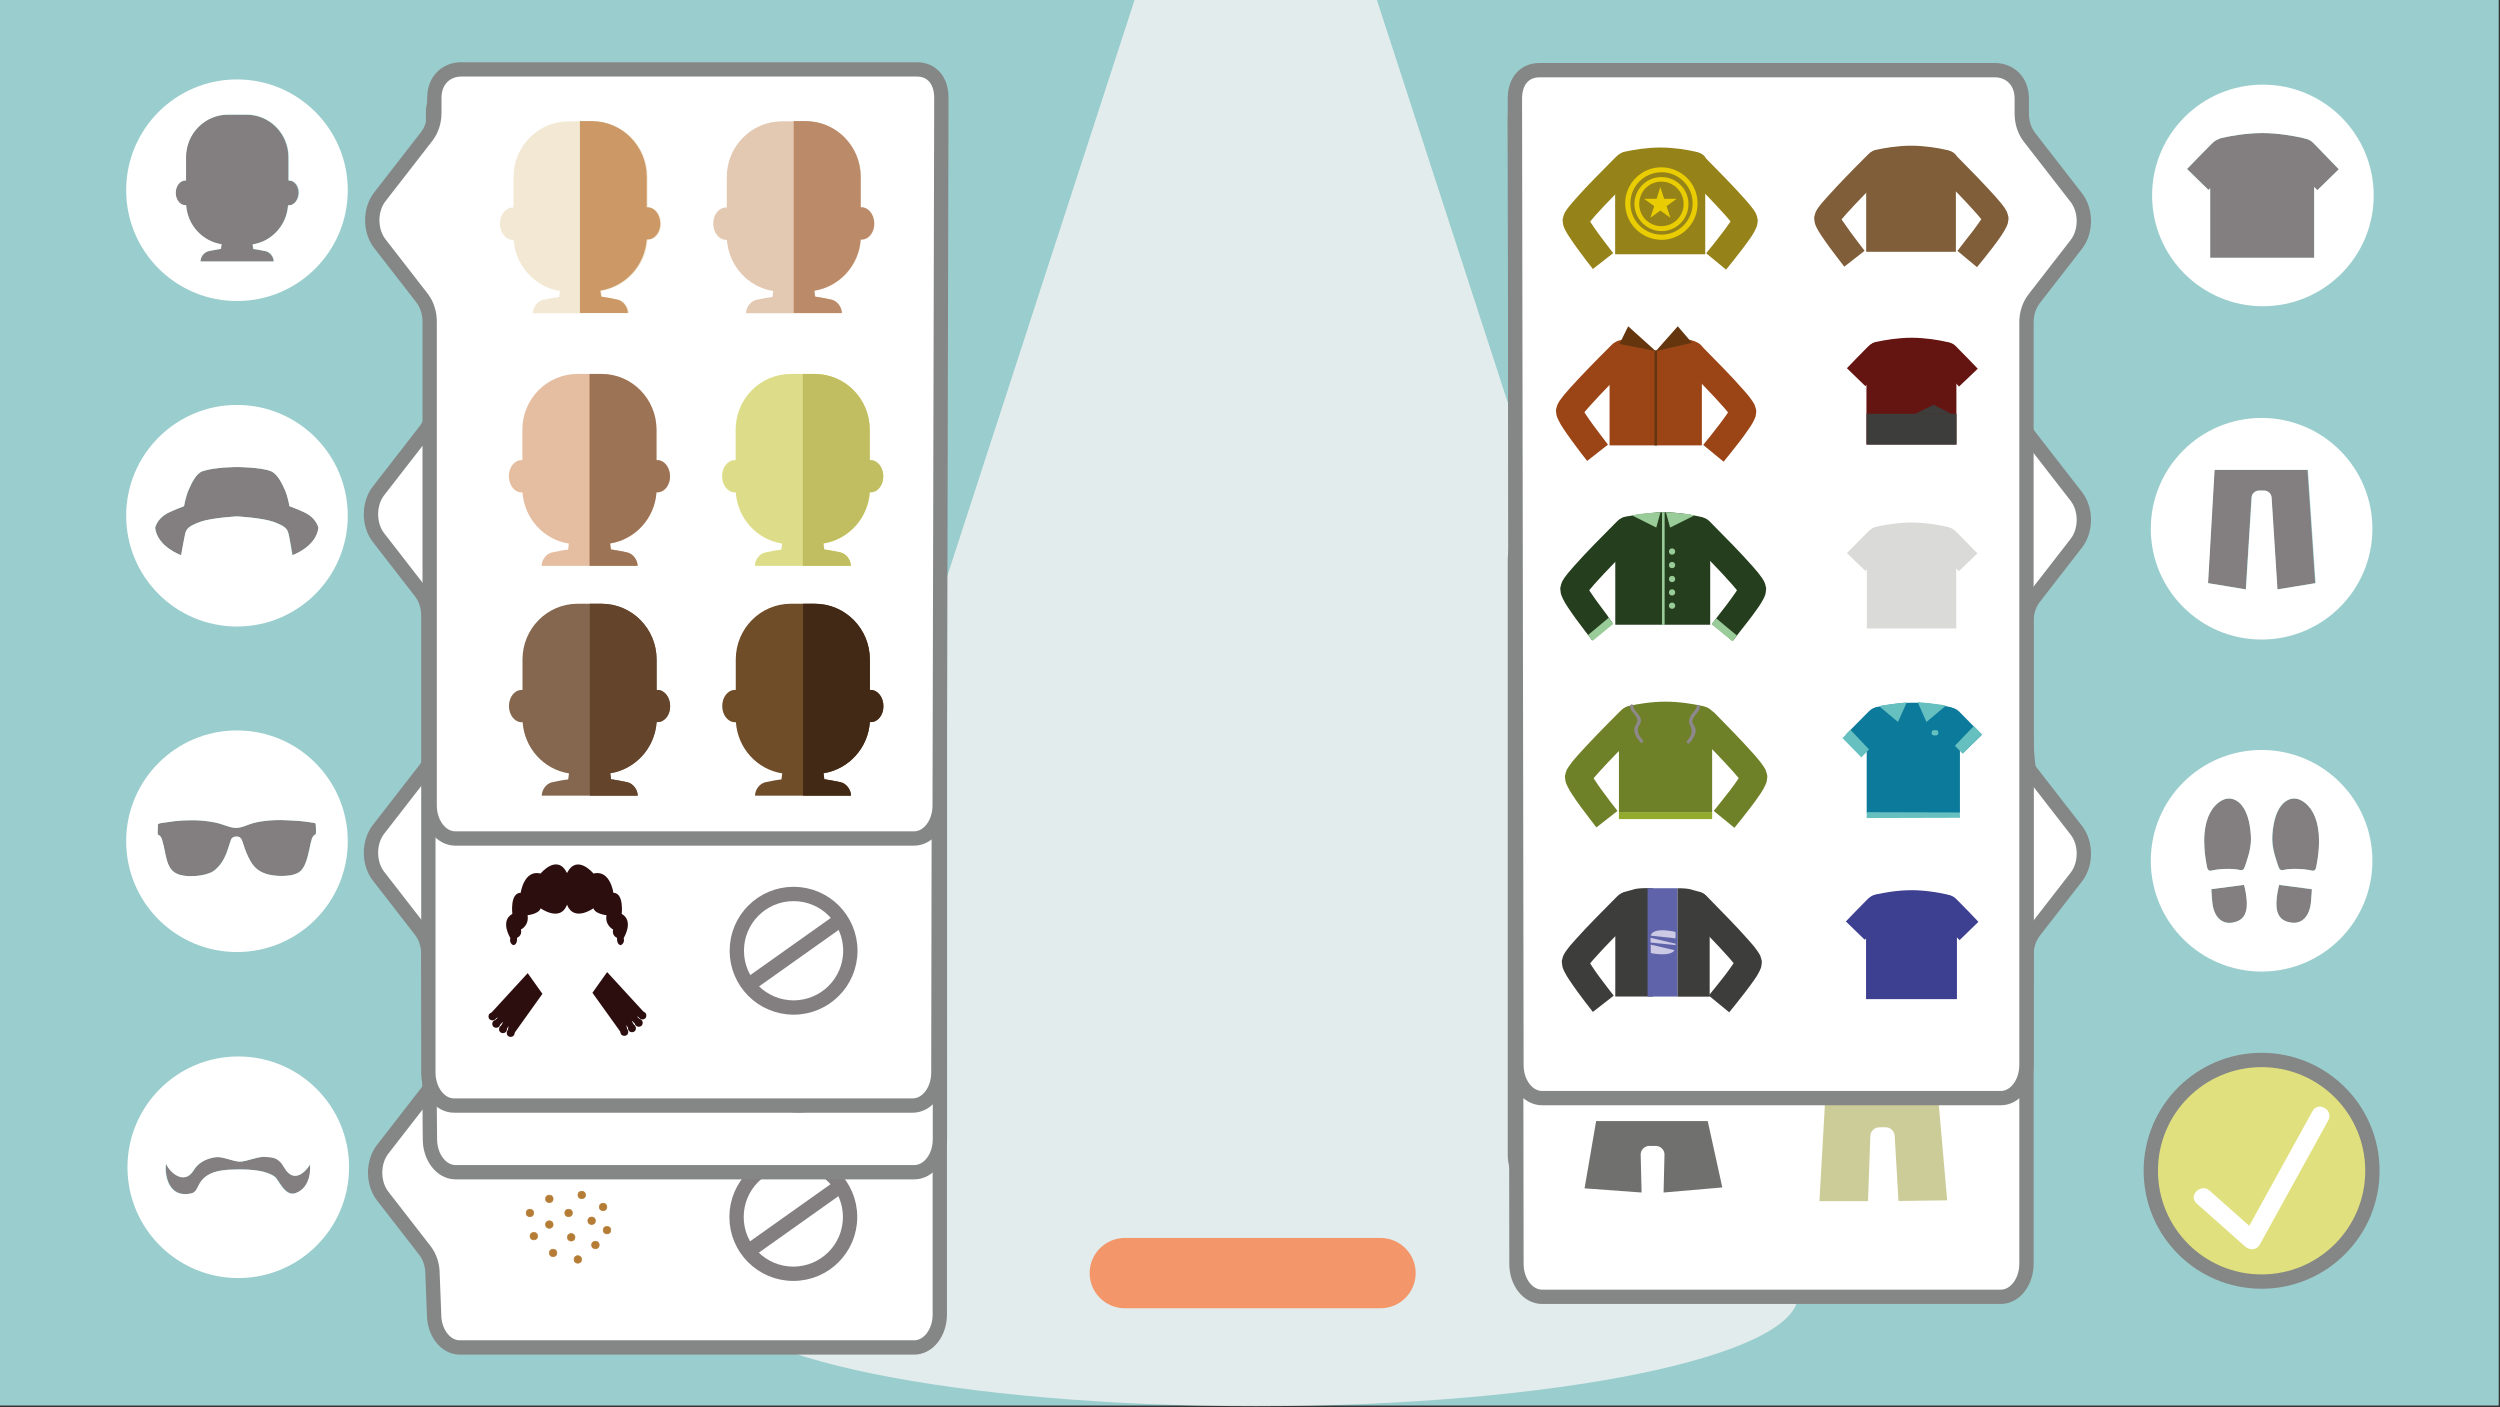 <?xml version="1.0" encoding="utf-8"?>
<!-- Generator: Adobe Illustrator 18.0.0, SVG Export Plug-In . SVG Version: 6.00 Build 0)  -->
<!DOCTYPE svg PUBLIC "-//W3C//DTD SVG 1.1//EN" "http://www.w3.org/Graphics/SVG/1.1/DTD/svg11.dtd">
<svg version="1.1" xmlns="http://www.w3.org/2000/svg" xmlns:xlink="http://www.w3.org/1999/xlink" x="0px" y="0px" viewBox="0 0 1920.1 1081" enable-background="new 0 0 1920.1 1081" xml:space="preserve">
	<rect x="0" y="0" width="1920.1" height="1081" fill="#333333" stroke="none"/>
	<g id="FONS">
		<rect x="-1" y="-0.5" fill="#9ACDCD" width="1920.1" height="1080"/>
		<path opacity="0.8" fill="#F4F4F4" d="M1377.2,983.3L1057.2-1H871.7l-320,984.3c-2.4,3.7-3.7,7.5-3.7,11.4
		c0,47.1,186.5,85.3,416.5,85.3s416.5-38.2,416.5-85.3C1380.9,990.8,1379.7,987,1377.2,983.3z"/>
	</g>
	<g id="BAFARADA_SABATES">
		<path
			fill="#FFFFFF"
			d="M1552.8,430.1v11.6c0,6.7,2.1,144.7,5.8,149.5l36.1,46.5c7.7,9.9,7.7,26,0,35.9l-32.5,41.9
		c-3.7,4.8-5.8,11.2-5.8,18l-1.2,153.2c0,14-8.8,25.4-19.7,25.4h-352.3c-10.9,0-19.7-11.3-19.7-25.3V430.2
		c0-14.1,7.9-21.9,18.8-21.9h349.9C1543,408.3,1552.8,416.1,1552.8,430.1z"/>
		<path
			fill="none"
			stroke="#858686"
			stroke-width="11"
			stroke-miterlimit="10"
			d="M1552.8,430.1v11.6c0,6.7,2.1,144.7,5.8,149.5
		l36.1,46.5c7.7,9.9,7.7,26,0,35.9l-32.5,41.9c-3.7,4.8-5.8,11.2-5.8,18l-1.2,153.2c0,14-8.8,25.4-19.7,25.4h-352.3
		c-10.9,0-19.7-11.3-19.7-25.3V430.2c0-14.1,7.9-21.9,18.8-21.9h349.9C1543,408.3,1552.8,416.1,1552.8,430.1z"/>
		<polygon fill="#FBCC9A" points="1253.8,487 1208.8,487 1208.8,479.5 1212.7,472.6 1253.8,479.3 	"/>
		<polyline fill="#645030" points="1253.8,483.2 1253.8,487 1208.8,487 1208.8,483.3 	"/>
		<polyline fill="#645030" points="1208.8,487 1208.8,479.5 1212.7,472.6 1216,473.1 1210.2,483.9 	"/>
		<polygon fill="#FBCC9A" points="1273.4,487.2 1318,487.2 1318,479.9 1314.1,473.1 1273.4,479.7 	"/>
		<polyline fill="#645030" points="1273.4,483.6 1273.4,487.5 1318.7,487.5 1318.7,483.7 	"/>
		<polyline fill="#645030" points="1318.7,487.5 1318.7,479.9 1314.8,473 1311.4,473.5 1317.2,484.3 	"/>
		<g>
			<polygon fill="#FBCC9A" points="1253.8,575.7 1208.8,575.7 1208.8,568.3 1212.7,561.5 1253.8,568.1 		"/>
			<g>
				<polyline fill="#40572C" points="1253.8,571.9 1253.8,575.7 1208.8,575.7 1208.8,572 			"/>
			</g>
			<polyline fill="#40572C" points="1208.8,575.7 1208.8,568.3 1212.6,561.5 1215.9,562 1210.2,572.6 		"/>
			<polyline fill="#40572C" points="1215.9,562 1225.1,573.4 1229.3,573.4 1220.8,562.8 		"/>
		</g>
		<polygon fill="#FBCC9A" points="1273.1,575.4 1318.2,575.4 1318.2,568 1314.4,561.2 1273.1,567.8 	"/>
		<g>
			<polyline fill="#40572C" points="1273.1,571.9 1273.1,575.7 1318.2,575.7 1318.2,572 		"/>
		</g>
		<polyline fill="#40572C" points="1318.2,575.4 1318.2,568 1314.4,561.2 1311.2,561.8 1316.9,572.3 	"/>
		<polyline fill="#40572C" points="1313.6,561.4 1304.4,572.7 1300.1,572.7 1308.7,562.2 	"/>
		<polygon fill="#3D3D3B" points="1434.4,487.3 1387.9,487.3 1387.9,479.5 1391.9,472.4 1434.4,479.3 	"/>
		<polygon fill="#3D3D3B" points="1454.1,487 1500.9,487.3 1500.9,481.9 1497.3,474.5 1454.5,479.1 	"/>
		<polygon fill="#531E53" points="1434.4,576.3 1387.9,576.3 1387.9,568.5 1391.9,561.4 1434.4,568.4 	"/>
		<polygon fill="#531E53" points="1454.1,576.1 1500.9,576.3 1500.9,570.9 1497.3,563.6 1454.5,568.1 	"/>
		<g>
			<polygon fill="#3D3F91" points="1253.4,850.1 1206.3,850 1206.3,842.2 1210.3,835.1 1253.4,829 		"/>
			<polyline fill="#3D3F91" points="1210.3,835.1 1205.4,820.8 1230.3,815.4 1229.2,838.2 		"/>
		</g>
		<polygon fill="#3D3F91" points="1273.4,849.8 1322,850 1322,842.2 1318,835.1 1273.4,829 	"/>
		<polyline fill="#3D3F91" points="1318,835.3 1322.1,821.1 1297.2,815.4 1298.3,838.2 	"/>
		<polygon fill="#9B4517" points="1434.1,671.9 1387.5,671.9 1387.5,664.1 1391.5,657 1434.1,663.9 	"/>
		<polygon fill="#9B4517" points="1454.6,671.9 1501.3,671.9 1501.3,664.1 1497.3,657 1454.6,663.9 	"/>
		<polygon fill="#4BB1B3" points="1434.9,765.4 1387.9,765.4 1387.9,757.6 1391.9,750.4 1435.2,757.4 	"/>
		<polygon fill="#4BB1B3" points="1455.1,765.4 1502.1,765.4 1502.1,757.5 1498.1,750.3 1455.1,757.4 	"/>
		<circle fill="#4BB1B3" cx="1392.6" cy="750.1" r="4.7"/>
		<circle fill="#4BB1B3" cx="1497.9" cy="750.6" r="4.7"/>
		<polygon fill="#343434" points="1433.3,847.9 1387.9,847.9 1387.9,840.3 1391.8,833.4 1434.9,818.7 	"/>
		<polygon fill="#343434" points="1458.1,847.9 1503.6,847.9 1503.6,840.3 1499.7,833.4 1456.5,818.5 	"/>
		<polygon fill="#758628" points="1253.4,763.9 1204,763.9 1204,756 1208.3,748.8 1253.4,742.4 	"/>
		<polyline fill="#758628" points="1208.3,748.8 1204,737.5 1232,731.8 1228.3,752 	"/>
		<polygon fill="#758628" points="1273.4,763.7 1321.9,763.9 1321.9,756 1318.9,748.8 1273.4,742.2 	"/>
		<polyline fill="#758628" points="1318.9,748.8 1323.7,737.4 1295.8,731.8 1297,751.9 	"/>
		<polygon fill="#958218" points="1253,671.7 1207.5,671.7 1207.5,664.1 1211.4,657.2 1253,663.9 	"/>
		<polygon fill="#958218" points="1272.6,671.7 1318.1,671.7 1318.1,664.1 1314.2,657.2 1272.6,663.9 	"/>
		<polyline fill="#958218" points="1211.4,658.4 1204.9,639.7 1224.9,639.7 1222.4,660.2 	"/>
		<polyline fill="#958218" points="1314.1,658.4 1320.6,639.7 1300.6,639.7 1303.2,660.2 	"/>
	</g>
	<g id="BAFARADA_PANTALO">
		<path
			fill="#FFFFFF"
			d="M1552.8,90.6v226.2c0,6.7,2.1,13.2,5.8,18l36.1,46.5c7.7,9.9,7.7,26,0,35.9l-32.5,41.9
		c-3.7,4.8-5.8,11.2-5.8,18v493.5c0,14-8.8,25.4-19.7,25.4h-352.3c-10.9,0-19.7-11.3-19.7-25.3l-1.2-880c0-14.1,7.9-21.9,18.8-21.9
		h349.9C1543,68.8,1552.8,76.5,1552.8,90.6z"/>
		<path fill="#ACCCCE" d="M1500.4,547.3l-7.7-111.6H1399l-6.5,111.6l38.1,6.1l5.8-45.9c0.2-3.7,3.5-6.8,7.4-6.8h5.3
		c3.8,0,7.1,3,7.4,6.8l5.8,45.9L1500.4,547.3z"/>
		<path
			fill="none"
			stroke="#858686"
			stroke-width="11"
			stroke-miterlimit="10"
			d="M1552.8,90.6v226.2c0,6.7,2.1,13.2,5.8,18
		l36.1,46.5c7.7,9.9,7.7,26,0,35.9l-32.5,41.9c-3.7,4.8-5.8,11.2-5.8,18v493.5c0,14-8.8,25.4-19.7,25.4h-352.3
		c-10.9,0-19.7-11.3-19.7-25.3l-1.2-880c0-14.1,7.9-21.9,18.8-21.9h349.9C1543,68.8,1552.8,76.5,1552.8,90.6z"/>
		<path fill="#70706F" d="M1322.8,912l-11.2-51h-85.7l-8.9,51.7l43.8,3.2l-0.7-29.5c0.2-3.5,3.2-6.3,6.7-6.3h4.9
		c3.5,0,6.5,2.8,6.7,6.3l-0.7,29.5L1322.8,912z"/>
		<path fill="#512A14" d="M1227.8,118.9c0,0,8.5-8,16.7-6.4v4.3v23v5.8v18.8l49.6,0.6v-52.5c0,0,12.4,1,17,5.6l7.9,196.9l-34.7,5.7
		l-5.4-84.1c-0.2-3.5-3.2-6.3-6.7-6.3h-4.8c-3.5,0-6.5,2.8-6.7,6.3l-5.3,84.1l-34.7-5.7l5.6-154.3L1227.8,118.9z"/>
		<g>
			<path fill="#99CC99" d="M1490,314.4l-8.1-107.5h-91.2l-6.9,107.6l37.4,6l5.9-86.8c0.2-3.7,3.4-6.7,7.2-6.7h5.2
			c3.7,0,6.9,3,7.2,6.7l5.8,86.7L1490,314.4z"/>
			<path fill="#99CC99" d="M1402.2,207h-8.3v-99c0,0,3.7-3.5,8.3-3.6"/>
			<path fill="#99CC99" d="M1470,207h8.3V106.8c0,0-3.7-2.4-8.3-2.5"/>
		</g>
		<path id="pantalones_2_3_" fill="#5F64AA" d="M1320.4,750.6l-7.2-106.5h-87.7l-6.1,106.5l35.7,5.8l5.4-86.3
		c0.2-3.6,3.3-6.5,6.9-6.5h5c3.6,0,6.7,2.9,6.9,6.5l5.5,86.3L1320.4,750.6z"/>
		<g>
			<path fill="#3D3D3B" d="M1317.2,573.1l-5.1-75.3h-85.2l-4,70.5l-0.3,4.8h35.2l3.1-50.1c0.2-3.5,3.2-6.3,6.7-6.3h4.8
			c3.5,0,6.5,2.8,6.7,6.3l3.2,50.1H1317.2z"/>
			<path fill="#3D3D3B" d="M1238.9,497.7h-7.8v-94.3c0,0,3.4-3,7.8-3"/>
			<path fill="#3D3D3B" d="M1302.3,497.7h7.8v-94.3c0,0-3.4-3-7.8-3"/>
		</g>
		<path fill="#CCCC99" d="M1495.5,921.9l-6.6-75.5H1446h-44.3l-4.3,76.1h37.3l1.8-50.2c0.2-3.6,3.3-6.5,6.9-6.5h4.9
		c3.6,0,6.6,2.9,6.9,6.5l2.9,50.1L1495.5,921.9z"/>
		<path fill="#0C7A9A" d="M1496.6,742.2l-6.2-91.8h-88.7l-4.2,73.4l-1,18.4h36.5l4.1-65.5c0.2-3.6,3.4-6.6,7-6.6h5
		c3.6,0,6.8,2.9,7,6.6l4.2,65.5H1496.6z"/>
		<polygon fill="#5FC0CA" points="1397.1,728.9 1396.4,742.2 1432.9,742.2 1433.7,728.9 	"/>
		<polygon fill="#5FC0CA" points="1495.6,728.9 1496.6,742.2 1460.2,742.2 1459.3,728.9 	"/>
	</g>
	<g id="BAFARADA_SAMARRETA">
		<path
			fill="#FFFFFF"
			d="M1552.8,75.7v11.6c0,6.7,2.1,13.2,5.8,18l36.1,46.5c7.7,9.9,7.7,26,0,35.9l-32.5,41.9
		c-3.7,4.8-5.8,11.2-5.8,18V818c0,14-8.8,25.4-19.7,25.4h-352.3c-10.9,0-19.7-11.3-19.7-25.3l-1.2-742.3c0-14.1,7.9-21.9,18.8-21.9
		h349.9C1543,53.9,1552.8,61.6,1552.8,75.7z"/>
		<path
			fill="none"
			stroke="#858686"
			stroke-width="11"
			stroke-miterlimit="10"
			d="M1552.8,75.7v11.6c0,6.7,2.1,13.2,5.8,18
		l36.1,46.5c7.7,9.9,7.7,26,0,35.9l-32.5,41.9c-3.7,4.8-5.8,11.2-5.8,18V818c0,14-8.8,25.4-19.7,25.4h-352.3
		c-10.9,0-19.7-11.3-19.7-25.3l-1.2-742.3c0-14.1,7.9-21.9,18.8-21.9h349.9C1543,53.9,1552.8,61.6,1552.8,75.7z"/>
		<g>
			<g>
				<g>
					<path fill="#651511" d="M1519,283.2c-4.9-5.2-9.9-10.3-15-15.4l-2-2.1c-3.9-3.9-10.3-3.8-14.1,0.1c-3.8,3.9-3.8,10.1,0,14l2,2
					c5,5,9.9,10,14.7,15.1"/>
				</g>
			</g>
			<g>
				<g>
					<path fill="#651511" d="M1432.7,296.6c4.8-5,9.5-9.9,14.5-14.9l2-2c3.9-3.8,3.9-10.1,0.1-14c-3.8-3.9-10.1-3.9-14-0.1l-2,2
					c-5,5-9.9,10.1-14.8,15.2"/>
				</g>
			</g>
			<g>
				<g>
					<path fill="#651511" d="M1495.2,262.6c-6.5-1.5-16.6-3.2-27.1-3.2c-10.5,0-20.6,1.8-27.2,3.2c-4.1,0.9-7.4,5.3-7.4,9.6v69.1
					h69.1v-69.1C1502.7,267.9,1499.4,263.5,1495.2,262.6z"/>
				</g>
			</g>
		</g>
		<g>
			<path fill="#805E39" d="M1494.8,115.1c-6.5-1.5-16.6-3.2-27-3.2c-10.5,0-20.5,1.8-27.1,3.2c-4.1,0.9-7.4,5.3-7.4,9.5v68.8h68.9
			v-68.8C1502.3,120.5,1499,116.1,1494.8,115.1z"/>
			<path
				fill="#805E39"
				d="M1501.6,118.3c-3.9-3.9-10.2-3.9-14,0c-3.8,3.9-3.8,10.1,0,13.9l2,2c4.9,5,9.9,10,14.7,15
			c4.8,5,9.6,10.1,14.1,15.2c1.1,1.3,2.2,2.5,3.2,3.8l0.1,0.2l-1.1,1.6c-3.7,5.4-8,10.9-12.3,16.3l-4.9,6.4l15,12.5l5.3-6.5
			c4.5-5.6,8.9-11.2,13.2-17.5l0.8-1.2l1-1.6c0.9-1.5,1.8-3,2.5-4.6c0.4-0.8,0.6-1.6,0.9-2.4c0.2-0.8,0.3-1.6,0.4-2.4l0.1-1.2l0-0.6
			c0-0.2-0.1-0.4-0.1-0.6c-0.2-0.8-0.3-1.6-0.6-2.3l-0.4-1.2c-0.1-0.4-0.2-0.8-0.5-1.1c-0.4-0.7-0.8-1.5-1.3-2.2l-1.5-2.1
			c-0.3-0.4-0.5-0.7-0.8-1l-0.7-0.9c-1.2-1.5-2.4-2.9-3.7-4.3c-4.9-5.5-9.8-10.7-14.7-15.8c-4.9-5.1-9.9-10.2-14.9-15.2
			L1501.6,118.3z"/>
			<path
				fill="#805E39"
				d="M1449,132.3c3.8-3.8,3.9-10,0.1-13.9c-0.4-0.4-0.8-0.7-1.2-1.1c-3.8-2.8-9.3-2.5-12.8,1l-2,2
			c-5,5-10,10-14.9,15.1c-4.9,5.1-9.8,10.2-14.7,15.7c-1.2,1.4-2.4,2.8-3.7,4.2l-1.2,1.4c-0.5,0.7-1,1.4-1.6,2.1l-0.8,1.1l-0.7,1.1
			c-0.4,0.7-0.9,1.5-1.1,2.2l-0.4,1.1l-0.3,1.2c-0.2,0.8-0.5,1.6-0.3,2.4c0.1,1.6,0.3,3.2,0.9,4.8c0.6,1.6,1.4,3.1,2.3,4.6
			c0.2,0.4,0.4,0.8,0.7,1.1l0.5,0.9l0.8,1.2c4.2,6.4,8.4,12,12.8,17.7l5.1,6.6l15.6-12.2l-5-6.5c-4.2-5.5-8.3-11.1-11.9-16.4
			l-0.8-1.2l0.5-0.6c1-1.2,2.1-2.5,3.2-3.7c4.5-5,9.3-10.1,14.1-15c4.8-5,9.7-9.9,14.7-14.9L1449,132.3z"/>
		</g>
		<g>
			<g>
				<path
					fill="#3D3D3B"
					d="M1310.7,688.2c-4-4-10.4-4-14.4,0c-3.9,4-3.9,10.4,0,14.3l2.1,2.1c5.1,5.1,10.1,10.2,15.1,15.4
				c5,5.2,9.9,10.4,14.5,15.6c1.1,1.3,2.3,2.6,3.3,3.9l0.2,0.2l-1.1,1.7c-3.8,5.5-8.2,11.2-12.7,16.7l-5.3,6.5l15.7,12.9l5.4-6.7
				c4.6-5.8,9.1-11.5,13.6-17.9l0.8-1.2l1.1-1.6c0.9-1.5,1.9-3.1,2.6-4.7c0.4-0.8,0.7-1.6,1-2.4c0.2-0.8,0.3-1.6,0.4-2.5l0.1-1.2
				l0.1-0.6c0-0.2-0.1-0.4-0.1-0.6c-0.2-0.8-0.3-1.6-0.6-2.4l-0.4-1.2c-0.1-0.4-0.2-0.8-0.5-1.2c-0.5-0.8-0.9-1.5-1.4-2.3l-1.6-2.2
				c-0.3-0.4-0.5-0.7-0.8-1.1l-0.7-0.9c-1.3-1.6-2.5-3-3.8-4.4c-5-5.7-10-11-15.1-16.3c-5.1-5.3-10.2-10.5-15.3-15.7L1310.7,688.2z"/>
				<path
					fill="#3D3D3B"
					d="M1256.7,702.5c3.9-3.9,4-10.3,0.1-14.3c-3.9-4-10.4-4-14.4-0.1l-2.1,2.1c-5.1,5.1-10.2,10.3-15.3,15.5
				c-5.1,5.2-10.1,10.5-15.1,16.1c-1.2,1.4-2.5,2.8-3.8,4.3l-1.2,1.5c-0.5,0.7-1.1,1.4-1.6,2.1l-0.8,1.1l-0.7,1.1
				c-0.4,0.8-0.9,1.5-1.2,2.3l-0.4,1.2l-0.3,1.2c-0.2,0.8-0.5,1.6-0.3,2.5c0.1,1.6,0.3,3.3,0.9,4.9c0.6,1.6,1.5,3.2,2.4,4.8
				c0.2,0.4,0.4,0.8,0.7,1.2l0.6,0.9l0.8,1.3c4.3,6.5,8.6,12.3,13.1,18.2l5.3,6.8l16-12.5l-5.1-6.6c-4.3-5.6-8.6-11.3-12.2-16.9
				l-0.8-1.3l0.5-0.6c1-1.3,2.2-2.5,3.3-3.8c4.6-5.2,9.5-10.3,14.5-15.4c5-5.1,10-10.2,15.1-15.3L1256.7,702.5z"/>
				<path fill="#3D3D3B" d="M1269.5,682.2v83.2h-28.9v-70.7c0-4.3,3.4-8.8,7.6-9.8c6.7-1.5,6.4-2.8,17.2-2.8"/>
				<path fill="#3D3D3B" d="M1288.3,682.2c10.7,0,10.5,1.3,17.2,2.8c4.2,0.9,7.6,5.4,7.6,9.8v70.7h-24.8V682.2"/>
			</g>
			<rect x="1265.4" y="682.2" fill="#5F64AA" width="22.9" height="83.2"/>
			<g>
				<g>
					<polygon fill="#CCC9E5" points="1267.7,720.3 1267.7,720.3 1267.7,723.9 1286.9,725.9 1286.9,724.8 				"/>
					<path fill="#CCC9E5" d="M1286.9,720.7v-4.9c0,0-17-4.4-19.1,2.8L1286.9,720.7z"/>
					<path fill="#CCC9E5" d="M1267.8,725.5l0.1,6.5c0,0,14.8,3.2,18.2-2.2L1267.8,725.5z"/>
				</g>
			</g>
		</g>
		<g>
			<path fill="#DADAD9" d="M1518.7,425c-4.9-5.1-9.9-10.2-14.9-15.2l-2-2c-3.9-3.9-10.1-3.9-14,0c-3.8,3.9-3.8,10.1,0,13.9l2,2
			c4.9,5,9.8,9.9,14.7,15"/>
			<path fill="#DADAD9" d="M1432.7,438.5c4.8-5,9.7-9.9,14.6-14.8l2-2c3.8-3.8,3.9-10,0.1-13.9c-3.8-3.9-10.1-3.9-14-0.1l-2,2
			c-5,5-9.9,10-14.9,15.1"/>
			<path fill="#DADAD9" d="M1495.1,404.5c-6.5-1.4-16.5-3.2-26.9-3.2c-10.4,0-20.5,1.8-27,3.2c-4.1,0.9-7.4,5.3-7.4,9.5v68.7h68.7
			v-68.7C1502.5,409.8,1499.2,405.5,1495.1,404.5z"/>
		</g>
		<g>
			<path fill="#3D3F91" d="M1519.5,708c-5-5.3-10-10.5-15.1-15.6l-2.1-2.1c-3.9-4-10.3-4-14.2,0c-3.9,4-3.9,10.4,0,14.3l2,2.1
			c5,5.1,10,10.2,14.9,15.4"/>
			<path fill="#3D3F91" d="M1432.2,721.8c4.9-5.1,9.9-10.2,14.8-15.2l2-2.1c3.9-3.9,3.9-10.3,0.1-14.3c-3.9-4-10.2-4-14.2-0.1
			l-2.1,2.1c-5.1,5.1-10.1,10.3-15.1,15.5"/>
			<path fill="#3D3F91" d="M1495.5,687c-6.6-1.5-16.8-3.3-27.4-3.3c-10.6,0-20.8,1.8-27.4,3.3c-4.2,0.9-7.5,5.4-7.5,9.8v70.6h69.8
			v-70.6C1503,692.4,1499.7,687.9,1495.5,687z"/>
		</g>
		<g>
			<path
				fill="#9B4517"
				d="M1306.4,265c-4-4-10.5-4-14.4,0c-3.9,4-3.9,10.4,0,14.4l2.1,2.1c5.1,5.1,10.1,10.3,15.1,15.5
			c5,5.2,9.9,10.4,14.5,15.6c1.1,1.3,2.3,2.6,3.3,3.9l0.2,0.2l-1.1,1.7c-3.8,5.5-8.3,11.2-12.7,16.8l-5.3,6.5l15.7,12.9l5.4-6.7
			c4.6-5.8,9.2-11.5,13.6-18l0.8-1.2l1.1-1.6c0.9-1.5,1.9-3.1,2.6-4.7c0.4-0.8,0.7-1.6,1-2.4c0.2-0.8,0.3-1.6,0.4-2.5l0.1-1.2
			l0.1-0.6c0-0.2-0.1-0.4-0.1-0.6c-0.2-0.8-0.3-1.6-0.6-2.4l-0.4-1.2c-0.1-0.4-0.2-0.8-0.5-1.2c-0.5-0.8-0.9-1.5-1.4-2.3l-1.6-2.2
			c-0.3-0.4-0.5-0.7-0.8-1.1l-0.7-0.9c-1.3-1.6-2.5-3-3.8-4.4c-5-5.7-10-11-15.1-16.3c-5.1-5.3-10.2-10.5-15.4-15.7L1306.4,265z"/>
			<path
				fill="#9B4517"
				d="M1252.2,279.3c4-3.9,4-10.3,0.1-14.4c-3.9-4-10.4-4-14.4-0.1l-2.1,2.1c-5.1,5.1-10.3,10.3-15.3,15.5
			c-5.1,5.3-10.1,10.5-15.1,16.1c-1.3,1.4-2.5,2.8-3.8,4.4l-1.2,1.5c-0.5,0.7-1.1,1.4-1.6,2.1l-0.8,1.1l-0.7,1.1
			c-0.4,0.8-0.9,1.5-1.2,2.3l-0.4,1.2l-0.3,1.2c-0.2,0.8-0.5,1.6-0.3,2.5c0.1,1.6,0.3,3.3,1,4.9c0.7,1.6,1.5,3.2,2.4,4.8
			c0.2,0.4,0.4,0.8,0.7,1.2l0.6,0.9l0.8,1.3c4.3,6.5,8.7,12.3,13.1,18.2l5.3,6.8l16-12.5l-5.1-6.7c-4.3-5.6-8.6-11.4-12.2-16.9
			l-0.8-1.3l0.5-0.6c1.1-1.3,2.2-2.6,3.3-3.8c4.6-5.2,9.6-10.4,14.5-15.5c5-5.1,10-10.2,15.1-15.3L1252.2,279.3z"/>
			<path fill="#9B4517" d="M1299.5,261.4c-3.7-0.8-8.5-1.7-13.9-2.4c-4.4-0.5-9.1,10.3-13.9,10.3c-5.1,0-10.2-10.8-14.8-10.2
			c-5,0.7-9.6,1.5-13.1,2.3c-4.2,0.9-7.6,5.5-7.6,9.8v70.9h70.9v-70.9C1307.1,266.9,1303.7,262.3,1299.5,261.4z"/>
			<path fill="#65360D" stroke="#65360D" stroke-width="2" stroke-miterlimit="10" d="M1271.7,269.3l0,72.8L1271.7,269.3z"/>
			<polyline fill="#65360D" points="1271.7,269.7 1250.5,250.6 1243.8,264.2 		"/>
			<polyline fill="#65360D" points="1271.7,269.7 1288.6,250.6 1299.5,263.3 		"/>
		</g>
		<g>
			<g id="camiseta_1_3_">
				<g>
					<path
						fill="#958218"
						d="M1308.9,119.7c-3.9-3.9-10.2-3.9-14.1,0c-3.8,3.9-3.8,10.2,0,14l2,2c5,5,9.9,10,14.8,15.1
					c4.8,5.1,9.7,10.2,14.2,15.3c1.1,1.3,2.2,2.5,3.2,3.8l0.1,0.2l-1.1,1.6c-3.7,5.4-8.1,10.9-12.4,16.4l-5.2,6.4l15.3,12.6l5.3-6.6
					c4.5-5.7,8.9-11.3,13.3-17.6l0.8-1.2l1-1.6c0.9-1.5,1.8-3,2.5-4.6c0.4-0.8,0.6-1.6,0.9-2.4c0.2-0.8,0.3-1.6,0.4-2.4l0.1-1.2
					l0-0.6c0-0.2-0.1-0.4-0.1-0.6c-0.2-0.8-0.3-1.6-0.6-2.4l-0.4-1.2c-0.1-0.4-0.2-0.8-0.5-1.1c-0.4-0.7-0.8-1.5-1.3-2.2l-1.6-2.1
					c-0.3-0.4-0.5-0.7-0.8-1l-0.7-0.9c-1.2-1.5-2.5-2.9-3.7-4.3c-4.9-5.5-9.8-10.7-14.8-15.9c-5-5.2-10-10.3-15-15.3L1308.9,119.7z"/>
					<path
						fill="#958218"
						d="M1256.1,133.7c3.9-3.8,3.9-10.1,0.1-14c-3.8-3.9-10.1-3.9-14.1-0.1l-2.1,2c-5,5-10,10.1-15,15.2
					c-5,5.1-9.9,10.3-14.7,15.7c-1.2,1.4-2.4,2.8-3.7,4.3l-1.2,1.4c-0.5,0.7-1,1.4-1.6,2.1l-0.8,1.1l-0.7,1.1
					c-0.4,0.7-0.9,1.5-1.1,2.2l-0.4,1.2l-0.3,1.2c-0.2,0.8-0.5,1.6-0.3,2.4c0.1,1.6,0.3,3.2,0.9,4.8c0.6,1.6,1.4,3.1,2.3,4.6
					c0.2,0.4,0.4,0.8,0.7,1.1l0.5,0.9l0.8,1.2c4.2,6.4,8.5,12.1,12.8,17.8l5.2,6.7l15.6-12.2l-5-6.5c-4.2-5.5-8.4-11.1-11.9-16.5
					l-0.8-1.2l0.5-0.6c1-1.2,2.1-2.5,3.2-3.8c4.5-5.1,9.3-10.1,14.2-15.1c4.9-5,9.8-10,14.7-14.9L1256.1,133.7z"/>
					<path fill="#958218" d="M1302.2,116.5c-6.5-1.5-16.6-3.2-27.1-3.2c-10.5,0-20.6,1.8-27.2,3.2c-4.1,0.9-7.4,5.3-7.4,9.6v69.2
					h69.2v-69.2C1309.6,121.8,1306.3,117.4,1302.2,116.5z"/>
				</g>
			</g>
			<path
				fill="#E9CD02"
				stroke="#E9CD02"
				stroke-width="3"
				stroke-miterlimit="10"
				d="M1249.7,156.2c0-14.3,11.7-26.3,26.4-26.2
			c13.7,0.1,26.3,10.9,26.2,26.5c-0.1,15.5-12.8,26.2-26.1,26.2C1261.7,182.7,1249.7,170.9,1249.7,156.2z M1301.5,156.2
			c0.1-14.1-11.6-25.5-25.3-25.4c-14.4,0.1-25.3,11.4-25.5,25c-0.2,15.2,12.2,25.8,25.1,25.9C1290.2,181.9,1301.6,170,1301.5,156.2z
			"/>
			<path
				fill="#E9CD02"
				stroke="#E9CD02"
				stroke-width="3"
				stroke-miterlimit="10"
				d="M1256.8,156.6c0-10.4,8.6-19.2,19.3-19.1
			c10,0,19.2,7.9,19.2,19.4c-0.1,11.3-9.3,19.1-19.1,19.1C1265.6,176,1256.8,167.3,1256.8,156.6z M1294.6,156.6
			c0-10.3-8.5-18.6-18.5-18.6c-10.5,0-18.5,8.3-18.6,18.3c-0.2,11.1,8.9,18.9,18.3,18.9C1286.4,175.3,1294.7,166.7,1294.6,156.6z"/>
			<polygon fill="#E9CD02" stroke="#E9CD02" stroke-miterlimit="10" points="1275.2,145.3 1277.8,153.2 1286.2,153.2 1279.4,158.1
			1282,166 1275.2,161.1 1268.5,166 1271.1,158.1 1264.3,153.2 1272.7,153.2 		"/>
		</g>
		<g>
			<path
				fill="#253E1E"
				d="M1312.8,400.2c-4.1-4.1-10.8-4.1-14.8,0c-4,4.1-4,10.7,0,14.8l2.1,2.1c5.2,5.3,10.4,10.6,15.5,15.9
			c5.1,5.3,10.2,10.7,14.9,16.1c1.2,1.3,2.3,2.7,3.4,4l0.2,0.2l-1.1,1.7c-3.9,5.7-10.3,14.2-14.9,19.9l-3.3,4.4l16,13l5.4-7
			c4.7-6,9.4-11.9,14-18.5l0.9-1.3l1.1-1.7c1-1.6,1.9-3.2,2.7-4.8c0.4-0.8,0.7-1.7,1-2.5c0.2-0.8,0.3-1.7,0.4-2.5l0.1-1.3l0.1-0.7
			c0-0.2-0.1-0.4-0.1-0.6c-0.2-0.9-0.4-1.7-0.6-2.5l-0.4-1.2c-0.1-0.4-0.3-0.8-0.5-1.2c-0.5-0.8-0.9-1.6-1.4-2.3l-1.6-2.2
			c-0.3-0.4-0.5-0.7-0.8-1.1l-0.7-0.9c-1.3-1.6-2.6-3.1-3.9-4.6c-5.1-5.8-10.3-11.3-15.6-16.8c-5.2-5.4-10.5-10.8-15.8-16.1
			L1312.8,400.2z"/>
			<path
				fill="#253E1E"
				d="M1257.1,414.9c4.1-4,4.1-10.6,0.1-14.8c-4-4.1-10.7-4.2-14.8-0.1l-2.2,2.2c-5.3,5.3-10.5,10.6-15.8,16
			c-5.2,5.4-10.4,10.8-15.5,16.6c-1.3,1.4-2.6,2.9-3.9,4.5l-1.2,1.5c-0.6,0.7-1.1,1.5-1.7,2.2l-0.8,1.1l-0.7,1.2
			c-0.5,0.8-1,1.5-1.2,2.4l-0.4,1.2l-0.3,1.2c-0.2,0.8-0.5,1.7-0.3,2.5c0.1,1.7,0.3,3.4,1,5.1c0.7,1.7,1.5,3.3,2.4,4.9
			c0.2,0.4,0.5,0.8,0.7,1.2l0.6,0.9l0.8,1.3c4.4,6.7,8.9,12.7,13.5,18.7l5.4,7l15.6-13.2l-4.4-6.5c-4.4-5.8-8.8-11.7-12.6-17.4
			l-0.8-1.3l0.5-0.6c1.1-1.3,2.2-2.6,3.4-4c4.7-5.3,9.8-10.6,14.9-15.9c5.1-5.3,10.3-10.5,15.5-15.7L1257.1,414.9z"/>
			<path fill="#253E1E" d="M1305.7,396.8c-6.9-1.5-17.5-3.4-28.6-3.4c-5.1,0-14.5,1.2-21.2,2.2c-3.8,0.6-6.8,1.1-7.5,1.2
			c-4.4,1-7.8,5.6-7.8,10.1v72.9h72.9v-72.9C1313.5,402.5,1310,397.8,1305.7,396.8z"/>
			<path fill="none" stroke="#99CC99" stroke-width="2" stroke-miterlimit="10" d="M1277.5,393.4V480V393.4z"/>
			<circle fill="#99CC99" cx="1284.2" cy="423.6" r="2.4"/>
			<circle fill="#99CC99" cx="1284.2" cy="434" r="2.4"/>
			<circle fill="#99CC99" cx="1284.2" cy="444.7" r="2.4"/>
			<circle fill="#99CC99" cx="1284.2" cy="455" r="2.4"/>
			<circle fill="#99CC99" cx="1284.2" cy="465.2" r="2.4"/>
			<path fill="#99CC99" d="M1253.7,396l18.4,9.2l3.2-11.7C1275.3,393.4,1255,394.5,1253.7,396z"/>
			<polygon fill="#99CC99" points="1239.1,479.2 1223.2,492.2 1219.7,487.7 1235.6,474.4 		"/>
			<polygon fill="#99CC99" points="1314.6,479.3 1330.6,492.6 1334,488.1 1318.1,474.9 		"/>
			<path fill="#99CC99" d="M1301.1,396l-18.4,9.2l-3.2-11.7C1279.5,393.4,1299.8,394.5,1301.1,396z"/>
			<path fill="#99CC99" d="M1327.8,496.4"/>
			<path fill="#99CC99" d="M1341.1,479"/>
		</g>
		<g>
			<path fill="#0C7A9A" d="M1522.2,564.3c-5.1-5.3-10.3-10.6-15.5-15.8l-2.1-2.1c-4-4-10.6-4-14.5,0c-4,4-4,10.5,0,14.5l2.1,2.1
			c5.1,5.2,10.2,10.4,15.3,15.6"/>
			<path fill="#0C7A9A" d="M1432.6,578.3c5-5.2,10.1-10.3,15.2-15.4l2.1-2.1c4-4,4-10.4,0.1-14.5c-4-4.1-10.5-4.1-14.5-0.1l-2.1,2.1
			c-5.2,5.2-10.3,10.4-15.5,15.7"/>
			<path fill="#0C7A9A" d="M1497.6,543c-6.8-1.5-17.2-3.3-28.1-3.3c-10.9,0-21.3,1.8-28.1,3.3c-4.3,1-7.7,5.5-7.7,9.9v71.5h71.6
			v-71.5C1505.3,548.5,1501.9,544,1497.6,543z"/>
			<polygon fill="#67C0C0" points="1421.2,560.5 1415.1,566.9 1429.6,581.7 1435.5,575.6 		"/>
			<polygon fill="#67C0C0" points="1516,557.6 1522.2,564.1 1507.4,578.8 1501.4,572.8 		"/>
			<path fill="#67C0C0" d="M1487,564.8h-1.7c-0.9,0-1.7-0.7-1.7-1.7v-0.6c0-0.9,0.7-1.7,1.7-1.7h1.7c0.9,0,1.7,0.7,1.7,1.7v0.6
			C1488.7,564.1,1487.9,564.8,1487,564.8z"/>
			<path fill="#ACCCCE" d="M1434.9,624.8"/>
			<polygon fill="#67C0C0" points="1433.7,623.8 1433.7,628.3 1505.4,628.1 1505.2,624 		"/>
			<path fill="#67C0C0" d="M1443.3,542.4l14.4,12.1l6.8-15.1C1464.4,539.4,1444.5,541.5,1443.3,542.4z"/>
			<path fill="#67C0C0" d="M1494.5,542l-14.9,12.5l-6.8-15.3C1472.8,539.2,1493.2,541.1,1494.5,542z"/>
		</g>
		<g>
			<path
				fill="#6F8128"
				d="M1314.3,545.5c-4-4-10.6-4-14.5,0c-4,4-4,10.5,0,14.5l2.1,2.1c5.1,5.2,10.2,10.4,15.3,15.6
			c5,5.2,10,10.5,14.7,15.8c1.1,1.3,2.3,2.6,3.3,3.9l0.2,0.2l-1.1,1.7c-3.8,5.6-8.3,11.3-12.8,16.9l-5.3,6.6l15.9,13l5.5-6.8
			c4.7-5.9,9.2-11.7,13.7-18.2l0.8-1.2l1.1-1.7c0.9-1.6,1.9-3.1,2.6-4.8c0.4-0.8,0.7-1.6,1-2.5c0.2-0.8,0.3-1.7,0.4-2.5l0.1-1.3
			l0.1-0.6c0-0.2-0.1-0.4-0.1-0.6c-0.2-0.8-0.4-1.6-0.6-2.4l-0.4-1.2c-0.1-0.4-0.3-0.8-0.5-1.2c-0.5-0.8-0.9-1.5-1.4-2.3l-1.6-2.2
			c-0.3-0.4-0.5-0.7-0.8-1.1l-0.7-0.9c-1.3-1.6-2.5-3-3.8-4.5c-5.1-5.7-10.1-11.1-15.3-16.5c-5.1-5.3-10.3-10.6-15.5-15.9
			L1314.3,545.5z"/>
			<path
				fill="#6F8128"
				d="M1259.6,560c4-4,4-10.4,0.1-14.5c-4-4.1-10.5-4.1-14.5-0.1l-2.1,2.1c-5.2,5.2-10.4,10.4-15.5,15.7
			c-5.1,5.3-10.2,10.6-15.3,16.3c-1.3,1.4-2.5,2.9-3.8,4.4l-1.2,1.5c-0.6,0.7-1.1,1.4-1.6,2.2l-0.8,1.1l-0.7,1.1
			c-0.5,0.8-1,1.5-1.2,2.3l-0.4,1.2l-0.3,1.2c-0.2,0.8-0.5,1.6-0.3,2.5c0.1,1.7,0.3,3.3,1,5c0.7,1.6,1.5,3.2,2.4,4.8
			c0.2,0.4,0.4,0.8,0.7,1.2l0.6,0.9l0.8,1.3c4.3,6.6,8.8,12.5,13.3,18.4l5.3,6.9l16.2-12.7l-5.2-6.7c-4.3-5.7-8.7-11.5-12.3-17.1
			l-0.8-1.3l0.5-0.6c1.1-1.3,2.2-2.6,3.4-3.9c4.7-5.2,9.7-10.5,14.7-15.6c5-5.2,10.1-10.3,15.2-15.5L1259.6,560z"/>
			<rect x="1243.4" y="623.7" fill="#92AA2D" width="71.6" height="5.4"/>
			<path fill="#6F8128" d="M1307.3,542.2c-6.8-1.5-17.2-3.3-28.1-3.3c-10.9,0-21.4,1.8-28.1,3.3c-4.3,1-7.7,5.5-7.7,9.9v71.6h71.6
			v-71.6C1315,547.7,1311.6,543.2,1307.3,542.2z"/>
			<g>
				<g>
					<path
						fill="#8E888C"
						d="M1252,542.2c0.1,1.7,0.5,3,1.6,4.3c1.2,1.4,2.3,2.7,3.2,4.2c1.7,2.9,0.4,4.4-0.9,6.9
					c-2.3,4.4,1.3,9.5,4,12.6c1.1,1.2,2.8-0.6,1.8-1.8c-2.6-3.1-5.2-6.7-3-10.8c0.8-1.5,1.5-2.1,1.6-3.8c0.4-4.8-5.7-7.4-5.9-11.7
					C1254.5,540.6,1252,540.6,1252,542.2L1252,542.2z"/>
				</g>
			</g>
			<g>
				<g>
					<path
						fill="#8E888C"
						d="M1303.1,542.5c-0.1,2.1-2.5,4.3-3.8,6c-1.1,1.5-1.8,3.5-2.1,5.4c-0.2,1.2,0.2,2,0.8,3.1
					c2.5,4.8,1.1,8-2.2,11.9c-1,1.2,0.7,3,1.8,1.8c2.7-3.2,6.3-8.2,4-12.6c-0.7-1.4-2.1-2.6-1.8-4.4c0.4-2.2,1.8-4.1,3.3-5.7
					c1.5-1.7,2.4-3.1,2.5-5.3C1305.7,540.9,1303.2,540.9,1303.1,542.5L1303.1,542.5z"/>
				</g>
			</g>
		</g>
		<rect x="1433.6" y="317.8" fill="#3D3D3B" width="69.1" height="23.7"/>
		<polyline fill="#3D3D3B" points="1471,317.8 1485.1,310.9 1498.6,317.8 	"/>
	</g>
	<g id="BAFARADA_BARBA">
		<path
			fill="#FFFFFF"
			d="M335.8,436.2v382c0,6.7-2.1,13.2-5.8,18l-36.1,46.5c-7.7,9.9-7.7,26,0,35.9l32.5,41.9
		c3.7,4.8,5.8,11.2,5.8,18l1.2,31c0,14,8.8,25.4,19.7,25.4h349c10.9,0,19.7-11.3,19.7-25.3V436.3c0-14.1-7.9-21.9-18.8-21.9H356.5
		C345.6,414.4,335.8,422.2,335.8,436.2z"/>
		<path
			id="barba_2"
			fill="#512A14"
			d="M608.8,757.2c4.9-0.4,6.3,1.3,6.3,1.3l2.4,6.9c20.4,9.6,18.4-25.9,18.4-25.9l5.4-5.6
		c0,0,18.2,69.2-30.4,75.3c-0.2,0-0.6-0.1-0.8-0.1c0.3,0,0.5,0.1,0.8,0.1c-3.9-0.5-7.7-1.4-11.3-3c-3.1-1.3-6-3.1-8.5-5.2
		c-2.4-2-4.5-4.4-6.3-7c-1.8-2.6-3.2-5.4-4.4-8.2c-1.2-2.9-2.1-5.9-2.8-9c-0.7-3.1-1.1-6.2-1.4-9.3c-0.3-3-0.4-6-0.4-9.1
		c0-2.8,0.1-5.6,0.3-8.3c0.2-2.4,0.4-4.7,0.7-7.1c0.2-1.8,0.5-3.6,0.8-5.4c0.2-1.1,0.4-2.1,0.6-3.2c0-0.2,0.1-0.4,0.1-0.6l5.4,5.6
		c0,0-2,35.5,18.4,25.9l2.4-6.9c0,0,1.5-1.7,6.3-1.3"/>
		<g id="barba_1">
			<path
				fill="#F39669"
				d="M423,510.9c0.4-2.6,0.2-11.1,2.9-12.6c4.1-2.2,11.5-2.7,18.3-2.7c6.5,0,14.8,0.4,19.4,3.3
			c2.2,1.3,3,8.8,3.6,11.1c0.3-1.2,4.1-9.7,0.4-14.4c-2.5-3.3-10.1-4.6-12.4-4.9c-3.5-0.4-7,1.5-10.6,1.4c-3.8-0.1-9.3-2.4-13.1-2
			c-2.9,0.3-7.4,2.3-10.2,5.4C418.8,498.5,420.8,509.9,423,510.9z"/>
			<g>
				<path fill="#F39669" d="M445.9,509.3c-0.6-0.2-2.1-0.1-2.7-0.1c-0.9,0-0.9,5.2-3.6,6.6c-6.7,3.6-21.1,3-27.6-5
				c-0.4,0-13-33.9-13.8-35.4l-8.9-6.5c-0.7,16.1-0.5,38.4,15.6,55.2c7.7,8,21.5,11.3,24.3,12.1c7.7,2.3,12.4,1.8,15.8,0.7"/>
				<path fill="#F39669" d="M444.7,509.3c0.6-0.2,2.1-0.1,2.7-0.1c0.9,0,0.9,5.2,3.6,6.6c6.7,3.6,21.1,3,27.6-5
				c0.4,0,13-33.9,13.8-35.4l8.9-6.5c-0.8,14.8,3.6,34.5-15.6,55.2c-7.5,8.1-21.5,11.3-24.3,12.1c-7.7,2.3-12.9,1.8-16.2,0.7"/>
			</g>
		</g>
		<g id="barba_3">
			<g>
				<path
					fill="#D3C913"
					d="M389.4,620c-1.3,3.3-0.9,26.7,18.8,22.3c5.5-1.2,3.8-8.2,12.1-13.5c5.7-3.7,14.2-4.4,23.6-4.4
				c8.9,0,20.4,0.7,26.7,5.5c3,2.3,7.6,15,15.6,12.3c13-4.4,11.1-21.6,11.1-21.6s-10.6,17.9-19.8,1.6c-4.6-8.2-10.6-6.8-13.7-7.3
				c-4.8-0.7-14.5,3.7-19.3,3.6c-5.3-0.1-12.8-4-18-3.3c-4,0.5-12,2.3-16.5,9.8C402.5,637.3,390.8,625.2,389.4,620z"/>
			</g>
		</g>
		<path id="barba_5_1_" fill="#8A6353" stroke="#8A6353" stroke-miterlimit="10" d="M609.4,632.8c2.7-0.2,13.3,2.4,13.3,2.4
		c43.9,6.5,38.6-40.9,38.6-40.9s28,55.9-51.3,69h0.2c-77.9-4-51.5-69-51.5-69s-5.6,47.4,38.2,40.9c0,0,10.6-2.6,13.3-2.4"/>
		<path
			fill="#2D0E0F"
			d="M663.5,459.5c-3.9,5.3-8.1,11-11.6,16.6c-1.7,2.6-3.1,5.2-4.5,7.9c-0.5,0.9-1.3,2.6-2.4,2.9
		c-1.4,0.4-3.6-2.1-4.9-2.9c-1.9-1.2-3.9-2.2-6-3c-4.7-1.8-10.4-2.7-14.8,0.2c-2.3,1.5-6.3,0.8-8.9,0.7c-2.4-0.1-4,0.7-6.1-0.7
		c-5.4-3.6-12.1-1.8-17.5,0.9c-1.3,0.7-2.6,1.4-3.9,2.2c-1.1,0.7-2.1,2-3.1,2.5c-1.4,0.7-2.6-0.5-3.3-1.8
		c-4.7-8.9-12.6-18.9-19.3-26.4c0,0-8.8,78.3,38,81.3c0.9,0.1,1.5-0.9,2.3-1c0.8,0,1.4,0.4,2,0.9c1,1,1.4,2.6,2.8,3.2
		c3.3,1.3,6.8,0.8,10.3,0.8c3.1,0.1,6.5,0.8,9.2-1.2c1.3-0.9,2.1-2.7,3.5-3.4c1.6-0.8,2.7,0.5,4.3,0.4c2.7-0.2,5.6-1.2,8.1-2.2
		c4.8-2,9-5.2,12.3-9.2c6.9-8.3,10.3-19.1,12.2-29.5c1.7-9.5,2.2-19.3,2-29C664,466.5,663.9,463,663.5,459.5z M630.6,499.3
		c0,0-11.4,7.1-14.8,2c-0.2-0.4,0.1-1.5-0.2-2c-0.9-1.7-4-1.1-5.3-1c-1.5,0.2-2.8-0.8-3.8,0.9c-0.3,0.6,0,1.7-0.2,2.1
		c-3.4,5.1-14.8-2-14.8-2c-19.6-15.2,13.6-14.2,18.8-13.9C615.6,485.1,650.2,484.1,630.6,499.3z"/>
		<path
			fill="none"
			stroke="#858686"
			stroke-width="11"
			stroke-miterlimit="10"
			d="M335.8,436.2v382c0,6.7-2.1,13.2-5.8,18
		l-36.1,46.5c-7.7,9.9-7.7,26,0,35.9l32.5,41.9c3.7,4.8,5.8,11.2,5.8,18l1.2,31c0,14,8.8,25.4,19.7,25.4h349
		c10.9,0,19.7-11.3,19.7-25.3V436.3c0-14.1-7.9-21.9-18.8-21.9H356.5C345.6,414.4,335.8,422.2,335.8,436.2z"/>
		<g>
			<g>
				<path fill="none" stroke="#837F80" stroke-width="11" stroke-miterlimit="10" d="M609.3,891.1c-24.1,0-43.6,19.5-43.6,43.6
				c0,24.1,19.5,43.6,43.6,43.6c24.1,0,43.6-19.5,43.6-43.6C652.9,910.6,633.4,891.1,609.3,891.1z"/>
			</g>
			<line fill="none" stroke="#837F80" stroke-width="11" stroke-miterlimit="10" x1="645.7" y1="910.7" x2="574.7" y2="961.1"/>
		</g>
		<circle fill="#B57C36" stroke="#B57C36" stroke-width="0.5" stroke-miterlimit="10" cx="446.8" cy="917.8" r="2.9"/>
		<circle fill="#B57C36" stroke="#B57C36" stroke-width="0.5" stroke-miterlimit="10" cx="454.4" cy="937.6" r="2.9"/>
		<circle fill="#B57C36" stroke="#B57C36" stroke-width="0.5" stroke-miterlimit="10" cx="421.9" cy="920.8" r="2.9"/>
		<circle fill="#B57C36" stroke="#B57C36" stroke-width="0.5" stroke-miterlimit="10" cx="436.7" cy="931.6" r="2.9"/>
		<circle fill="#B57C36" stroke="#B57C36" stroke-width="0.5" stroke-miterlimit="10" cx="438.7" cy="950.3" r="2.9"/>
		<circle fill="#B57C36" stroke="#B57C36" stroke-width="0.5" stroke-miterlimit="10" cx="424.8" cy="962.3" r="2.9"/>
		<circle fill="#B57C36" stroke="#B57C36" stroke-width="0.5" stroke-miterlimit="10" cx="421.9" cy="940.5" r="2.9"/>
		<circle fill="#B57C36" stroke="#B57C36" stroke-width="0.5" stroke-miterlimit="10" cx="457.3" cy="956.2" r="2.9"/>
		<circle fill="#B57C36" stroke="#B57C36" stroke-width="0.5" stroke-miterlimit="10" cx="407" cy="931.6" r="2.9"/>
		<circle fill="#B57C36" stroke="#B57C36" stroke-width="0.5" stroke-miterlimit="10" cx="410" cy="949.4" r="2.9"/>
		<circle fill="#B57C36" stroke="#B57C36" stroke-width="0.5" stroke-miterlimit="10" cx="463.2" cy="927" r="2.9"/>
		<circle fill="#B57C36" stroke="#B57C36" stroke-width="0.5" stroke-miterlimit="10" cx="466.2" cy="944.8" r="2.9"/>
		<circle fill="#B57C36" stroke="#B57C36" stroke-width="0.5" stroke-miterlimit="10" cx="443.8" cy="967.3" r="2.9"/>
		<path fill="#2B1012" d="M445.6,771.4c-0.6-0.2-2.1-0.1-2.7-0.1c-0.9,0-0.9,5.2-3.5,6.6c-6.7,3.6-21,2.9-27.5-5
		c-0.4,0-8.6-23.5-9.4-25l-13.2-4.6c-0.7,16.1-0.5,26.2,15.6,42.9c7.6,7.9,21.4,11.3,24.2,12.1c7.7,2.3,12.4,1.8,15.7,0.7"/>
		<path fill="#2B1012" d="M444.5,771.4c0.6-0.2,2.1-0.1,2.7-0.1c0.9,0,0.9,5.2,3.6,6.6c6.7,3.6,21,2.9,27.5-5c0.4,0,9.2-24.1,10-25.6
		l13.1-3.9c-0.8,14.7,3,22.3-16.1,42.9c-7.5,8.1-21.4,11.3-24.2,12.1c-7.7,2.3-12.8,1.8-16.1,0.7"/>
	</g>
	<g id="BAFARADA_ULLERES">
		<path
			fill="#FFFFFF"
			d="M332.6,237.6v334.9c0,6.7-2.1,13.2-5.8,18l-36.1,46.5c-7.7,9.9-7.7,26,0,35.9l32.5,41.9
		c3.7,4.8,5.8,11.2,5.8,18l1.2,142.1c0,14,8.8,25.4,19.7,25.4h352.3c10.9,0,19.7-11.3,19.7-25.3l0-637.1c0-14.1-7.9-21.9-18.8-21.9
		H353.2C342.3,215.8,332.6,223.6,332.6,237.6z"/>
		<g>
			<g>
				<path fill="none" stroke="#837F80" stroke-width="11" stroke-miterlimit="10" d="M613.4,771.8c-21.3,0-38.6,17.3-38.6,38.6
				c0,21.3,17.3,38.6,38.6,38.6c21.3,0,38.6-17.3,38.6-38.6C652,789.1,634.7,771.8,613.4,771.8z"/>
			</g>
			<line fill="none" stroke="#837F80" stroke-width="11" stroke-miterlimit="10" x1="645.7" y1="789.2" x2="582.8" y2="833.8"/>
		</g>
		<path
			fill="none"
			stroke="#858686"
			stroke-width="11"
			stroke-miterlimit="10"
			d="M332.6,237.6v334.9c0,6.7-2.1,13.2-5.8,18
		l-36.1,46.5c-7.7,9.9-7.7,26,0,35.9l32.5,41.9c3.7,4.8,5.8,11.2,5.8,18l1.2,142.1c0,14,8.8,25.4,19.7,25.4h352.3
		c10.9,0,19.7-11.3,19.7-25.3l0-637.1c0-14.1-7.9-21.9-18.8-21.9H353.2C342.3,215.8,332.6,223.6,332.6,237.6z"/>
		<path
			fill="#651511"
			d="M513.2,285.7c0,0-3-0.5-33.6,1.5c-25.7,1.7-35.5,9.6-38,9.6c-2.5,0-12.3-7.9-38-9.6
		c-30.7-2-33.6-1.5-33.6-1.5s-0.9,10.5,0,12.1c0.9,1.6,1.4,13.7,2,18c0.6,4.3,2,12.2,6.6,16.8c4.6,4.6,11.8,7.6,19.8,8.4
		c11,0.5,14.4-0.1,22.4-4.9c8.1-4.8,13.3-19.4,14.1-22c0.9-2.7,2.1-6.9,2.9-8.3c0.7-1.2,2-1.5,3-1.6v0c0,0,0.3,0,0.7-0.1
		c0.4,0,0.7,0.1,0.7,0.1v0c1,0.1,2.3,0.4,3,1.6c0.9,1.4,2.1,5.6,2.9,8.3c0.9,2.7,6.1,17.2,14.1,22c8.1,4.8,11.5,5.4,22.4,4.9
		c8-0.9,15.2-3.8,19.8-8.4c4.6-4.6,6-12.6,6.6-16.8c0.6-4.3,1.2-16.4,2-18C514.1,296.2,513.2,285.7,513.2,285.7z M430.7,307.4
		c-0.7,3.8-2.2,16.2-9.8,22.7c-3.7,3.3-8.2,6.8-16.5,7c-6,0.1-18-1.4-22.6-7.2c-2.1-3.3-5.3-7-5.4-16.1c-0.1-9.1-0.1-16.4,1.6-18.2
		c0,0,3-3.7,6.3-4.5c3.3-0.7,12.7-1.3,22,0.6c9.4,1.9,18.3,4.9,20.7,6.9C429.4,300.7,431.5,303.6,430.7,307.4z M506.8,313.8
		c-0.1,9.1-3.3,12.8-5.4,16.1c-4.6,5.9-16.6,7.3-22.6,7.2c-8.3-0.2-12.8-3.7-16.5-7c-7.6-6.5-9-18.8-9.8-22.7
		c-0.7-3.8,1.4-6.7,3.7-8.7c2.3-2,11.3-5,20.7-6.9c9.4-1.9,18.7-1.4,22-0.6c3.3,0.7,6.3,4.5,6.3,4.5
		C506.9,297.4,506.9,304.6,506.8,313.8z"/>
		<path
			id="gafas_2_6_"
			fill="#3399CC"
			d="M543.7,545.3c1.6,0.4,6.3,14.4,8.9,21.5c2.5,7.1,6.3,9.8,12.3,11.7
		c11.9,2.4,23.3-0.7,26.8-2.1c3.5-1.4,5.9-5.3,8.2-9.6c2.3-4.4,7.7-18.5,9.1-21.4l6.6,0c1.3,2.9,6.8,17,9.1,21.3
		c2.3,4.4,4.7,8.2,8.2,9.6c3.5,1.4,14.9,4.5,26.8,2.1c5.9-1.9,9.7-4.6,12.3-11.7c2.5-7.1,7.1-19.7,7.8-21.5c0.4-1,1-0.8,1-0.8v-11.2
		c0,0-3.8-2.2-12.1-2.7c-8.3-0.5-26.3-0.9-34.3-0.1c-8,0.8-9.6,1.4-10.9,2.4c-1.2,1-1.8,2.6-4.1,2.9h-14c-2.3-0.4-2.8-1.9-4.1-2.9
		c-1.2-1-2.9-1.6-10.9-2.4c-8-0.8-26-0.4-34.3,0.1c-8.3,0.5-12.2,3.8-12.2,3.8 M601.1,555.7c-2.4,8.4-4.9,14.7-9.6,17.2
		c-4.7,2.5-22.5,6.9-30.7,0.3c-1.6-1.3-6.3-6.6-7.2-16.8c-0.9-10.3-1.8-15.7,3.9-18.6c0,0,11.4-4.1,20.5-4.1
		c10.3,0,19.4,1.8,21.5,4.7C601.6,541.4,604,545.1,601.1,555.7z M670.8,556.5c-0.9,10.3-5.6,15.5-7.2,16.8c-8.2,6.5-26,2.2-30.7-0.3
		c-4.7-2.5-7.1-8.8-9.6-17.2c-2.9-10.6-0.5-14.3,1.6-17.2c2.1-2.9,11.1-4.7,21.5-4.7c9.1,0,20.5,4.1,20.5,4.1
		C672.6,540.8,671.6,546.2,670.8,556.5z"/>
		<path
			id="gafas_3_2_"
			fill="#CC6634"
			d="M508.7,809.4c-0.5-0.6-1.3-0.5-1.7-2c-0.4-1.5-4.2-11.9-8.5-14.3c-4.2-2.4-12.3-6.4-32-7.8
		c-15.2-0.4-24.4-0.7-27-0.8v0c0,0-0.1,0-0.4,0c-0.3,0-0.4,0-0.4,0v0c-2.6,0.1-11.8,0.4-27,0.8c-19.7,1.4-27.8,5.5-32,7.8
		c-4.2,2.4-8.1,12.8-8.5,14.3c-0.4,1.5-1.2,1.4-1.7,2c-0.5,0.6,0.1,4.3,1.6,6.7c1.6,13.3,7.1,21,10.5,25c3.4,4.1,12.8,6,19.4,5.7
		c14.5-2.5,16.9-7,23.2-13.3c6.3-6.3,11.2-23.5,12-25.4c0.6-1.5,2.2-2,2.9-2.2c0.7,0.2,2.4,0.7,2.9,2.2c0.7,2,5.7,19.1,12,25.4
		c6.3,6.3,8.7,10.8,23.2,13.3c6.6,0.3,16-1.7,19.4-5.7c3.4-4.1,8.9-11.7,10.5-25C508.6,813.7,509.2,810,508.7,809.4z M431.4,811.9
		c-1.1,5-4.9,15.2-9.3,20.1c-4.4,4.9-7.2,9.3-18.3,11.7c-6.3,0.8-15.7,0.1-20.1-5.2c-4.4-5.3-8.7-13.7-8.7-21.7
		c0-8,0.5-10.9,0.5-10.9s2.6-9.1,9.4-12c6.8-2.9,17.7-4.9,29.6-4.1c11.9,0.8,15.8,2.8,16.8,5.4C432.4,797.9,432.5,806.9,431.4,811.9
		z M494.4,838.6c-4.4,5.3-13.8,6-20.1,5.2c-11-2.5-13.9-6.8-18.3-11.7c-4.4-4.9-8.2-15.1-9.3-20.1c-1.1-5-1-14,0-16.6
		c1-2.7,4.9-4.6,16.8-5.4c11.9-0.8,22.8,1.1,29.6,4.1c6.8,2.9,9.4,12,9.4,12s0.5,2.9,0.5,10.9C503.1,824.8,498.8,833.3,494.4,838.6z
		"/>
		<g>
			<path fill="none" stroke="#9C9A9B" stroke-width="4" stroke-miterlimit="10" d="M599.6,440.5H560c-3.1,0-5.7-2.5-5.7-5.7v-6.2
			c0-3.1,2.5-5.7,5.7-5.7h39.6c3.1,0,5.7,2.5,5.7,5.7v6.2C605.3,438,602.7,440.5,599.6,440.5z"/>
			<path fill="none" stroke="#9C9A9B" stroke-width="4" stroke-miterlimit="10" d="M661.5,440.5h-37.1c-3.1,0-5.7-2.5-5.7-5.7v-6.2
			c0-3.1,2.5-5.7,5.7-5.7h37.1c3.1,0,5.7,2.5,5.7,5.7v6.2C667.1,438,664.6,440.5,661.5,440.5z"/>
			<line fill="none" stroke="#9C9A9B" stroke-width="4" stroke-miterlimit="10" x1="605.3" y1="431.7" x2="618.7" y2="431.7"/>
			<line fill="none" stroke="#9C9A9B" stroke-width="4" stroke-miterlimit="10" x1="667.1" y1="431.7" x2="676.5" y2="431.7"/>
			<line fill="none" stroke="#9C9A9B" stroke-width="4" stroke-miterlimit="10" x1="554.3" y1="431.7" x2="546.9" y2="431.7"/>
		</g>
		<path
			fill="#595858"
			d="M496.1,661.1c0-0.4-0.2-0.7-0.6-0.8c-0.3-0.1-0.5-0.2-0.8-0.2c-4-0.7-7.9-1.3-11.9-1.6
		c-3.2-0.2-6.4-0.4-9.6-0.5c-6.2-0.3-12.3-0.2-18.5,0.7c-3.8,0.5-7.5,1.2-11.1,2.4c-1.8,0.6-3.6,1.3-5.4,2c-2.8,1-5.8,1.4-8.7,0.8
		c-1.8-0.4-3.5-0.9-5.3-1.5c-3.1-1.1-6.2-2.1-9.5-2.7c-6.3-1.2-12.6-1.8-18.5-1.7c-4.8,0-9.1,0.2-13.5,0.7
		c-3.5,0.4-7.1,0.9-10.6,1.4c-0.7,0.1-1.5,0.3-2.2,0.5c-0.4,0.1-0.7,0.4-0.7,0.8c-0.1,2.2-0.1,4.4-0.2,6.6c0,0.3,0.1,0.7,0.1,1
		c0,0.3,0.2,0.5,0.4,0.6c0.3,0.1,0.5,0.2,0.8,0.4c1.2,0.9,1.7,2.1,2.2,3.5c0.3,1,0.5,2,0.8,2.9c0.2,0.6,0.4,1.2,0.5,1.8
		c0.6,2.9,1.2,5.7,1.8,8.6c0.6,2.7,1.4,5.4,2.6,7.9c1.4,2.8,3.4,4.9,6.2,6.2c1.7,0.7,3.5,1.2,5.3,1.5c3.2,0.5,6.5,0.6,9.8,0.4
		c3.3-0.3,6.6-0.8,9.8-1.8c2.4-0.8,4.6-1.8,6.5-3.5c2.9-2.6,5.2-5.7,7-9.2c1.8-3.5,3-7.3,4.2-11.1c0.3-1.1,0.6-2.2,1-3.3
		c0.6-1.6,1.6-2.6,3.2-2.8c0.5-0.1,1-0.1,1.6-0.1c1.2,0.1,2.4,0.3,3.2,1.4c0.3,0.5,0.7,1,0.9,1.5c0.4,1,0.9,2.1,1.2,3.2
		c1.4,4.7,3.3,9.2,5.7,13.5c2,3.5,4.6,6.4,8,8.4c2.4,1.4,5,2.3,7.7,2.8c4.1,0.8,8.2,1,12.3,0.8c2.5-0.1,5-0.5,7.4-1.2
		c2.5-0.8,4.6-2,6.3-4.2c1-1.4,1.8-3,2.5-4.6c1.3-3.5,2.2-7.1,3-10.7c0.4-1.8,0.8-3.6,1.2-5.3c0.2-0.9,0.5-1.8,0.7-2.8
		c0.2-0.9,0.4-1.7,0.9-2.5c0.5-0.7,1.1-1.5,1.9-1.8c0.4-0.1,0.6-0.4,0.7-0.8c0.1-0.3,0.1-0.6,0.1-0.9c0-1.3,0-2.6,0-3.9
		C496.3,663,496.2,662.1,496.1,661.1 M374.3,665.3 M393.6,662.2 M486.6,672.4c0.1,1.8,0.1,3.6,0.1,5.3 M483.3,664.7 M461,661.9
		c2-0.1,4-0.2,5.3-0.3 M446.8,664.9 M486.7,677.7 M490.9,665.3"/>
		<g>
			<path
				fill="#3D3F91"
				d="M502.7,535.4c0-0.4-0.2-0.7-0.6-0.8c-0.3-0.1-0.6-0.2-0.9-0.2c-4.1-0.7-8.3-1.3-12.4-1.7
			c-3.3-0.2-6.7-0.4-10-0.6c-6.4-0.3-12.8-0.2-19.2,0.7c-3.9,0.5-7.8,1.3-11.5,2.5c-1.9,0.6-3.8,1.4-5.7,2c-3,1-6,1.4-9.1,0.8
			c-1.8-0.4-3.7-0.9-5.5-1.5c-3.2-1.1-6.5-2.2-9.8-2.8c-6.5-1.3-13.1-1.9-19.3-1.8c-5,0-9.5,0.2-14,0.8c-3.7,0.5-7.3,1-11,1.5
			c-0.8,0.1-1.5,0.4-2.3,0.6c-0.4,0.1-0.7,0.4-0.7,0.9c-0.1,2.3-0.1,4.6-0.2,6.8c0,0.3,0.1,0.7,0.1,1c0,0.3,0.2,0.5,0.5,0.6
			c0.3,0.1,0.6,0.3,0.8,0.4c1.2,0.9,1.8,2.2,2.2,3.6c0.3,1,0.5,2,0.8,3c0.2,0.6,0.4,1.2,0.5,1.9c0.6,3,1.2,6,1.9,8.9
			c0.6,2.8,1.4,5.6,2.7,8.2c1.4,2.9,3.5,5.1,6.4,6.4c1.8,0.8,3.6,1.3,5.5,1.6c3.4,0.6,6.8,0.6,10.2,0.4c3.4-0.3,6.8-0.8,10.2-1.9
			c2.5-0.8,4.8-1.9,6.8-3.6c3-2.7,5.4-5.9,7.3-9.6c1.9-3.7,3.2-7.6,4.3-11.6c0.3-1.1,0.7-2.3,1-3.4c0.6-1.6,1.7-2.7,3.4-2.9
			c0.5-0.1,1.1-0.1,1.6-0.1c1.3,0.1,2.5,0.4,3.3,1.5c0.4,0.5,0.7,1,0.9,1.6c0.5,1.1,0.9,2.2,1.2,3.3c1.5,4.9,3.4,9.6,5.9,14
			c2,3.7,4.7,6.7,8.3,8.7c2.5,1.5,5.2,2.4,8,3c4.2,0.9,8.5,1.1,12.8,0.9c2.6-0.1,5.2-0.5,7.7-1.3c2.6-0.8,4.8-2.1,6.5-4.4
			c1.1-1.5,1.9-3.1,2.6-4.8c1.4-3.6,2.3-7.4,3.1-11.1c0.4-1.9,0.8-3.7,1.2-5.5c0.2-1,0.5-1.9,0.8-2.9c0.2-0.9,0.4-1.8,1-2.6
			c0.5-0.8,1.1-1.5,2-1.9c0.4-0.1,0.6-0.4,0.7-0.8c0.1-0.3,0.1-0.6,0.1-0.9c0-1.4,0-2.7,0-4.1C502.8,537.4,502.7,536.4,502.7,535.4
			 M425.1,554.2c-0.9,4-2.4,7.7-4.3,11.3c-1.1,1.9-2.3,3.7-3.8,5.3c-2,2-4.5,3.3-7.2,4c-5.4,1.5-10.9,1.9-16.5,1
			c-1.1-0.2-2.2-0.5-3.2-0.8c-2.2-0.6-3.9-2-5.2-4c-1.4-2.2-2.3-4.6-2.9-7.2c-0.8-3.4-1.2-6.8-1.5-10.2c-0.2-2-0.2-4,0.1-5.9
			c0.1-1,0.2-2,0.4-3c0.8-3.5,2.8-5.7,6.1-6.6c3-0.8,6-1.3,9.1-1.6c2.3-0.2,4.6-0.3,6-0.4c5.2,0.1,9.6,0.4,14,1.5
			c1.8,0.4,3.6,0.8,5.2,1.7c0.8,0.4,1.6,1,2.3,1.6c1.1,1,1.7,2.4,2,3.9C426.1,548,425.8,551.1,425.1,554.2 M492.9,552.7
			c-0.1,4.8-0.9,9.5-2.5,14c-0.7,1.8-1.6,3.5-2.9,4.9c-1.5,1.5-3.4,2.3-5.3,2.9c-2.5,0.7-5,0.9-7.6,0.9c-3.9,0-7.7-0.5-11.5-1.3
			c-3.7-0.8-6.7-2.9-9.1-6c-3-4-5-8.6-6.1-13.6c-0.5-2.3-0.9-4.6-0.9-7c0-1,0.1-2.1,0.3-3.1c0.4-2.5,1.9-4.2,4.1-5.1
			c2.2-0.9,4.5-1.5,6.9-2c2.6-0.5,5.2-1,7.9-1.1c2.1-0.1,4.1-0.2,5.5-0.3c5.5,0.3,10.4,0.7,15.1,2.1c0.9,0.3,1.7,0.7,2.5,1.1
			c0.8,0.4,1.4,1,1.8,1.8c0.4,0.9,0.9,1.8,1.2,2.7c0.4,1.1,0.5,2.3,0.5,3.4C492.9,549,493,550.9,492.9,552.7 M497.3,539.8"/>
		</g>
		<path
			fill="#65360D"
			d="M544.4,303.1c0,0,9.5-0.2,11.8,9.2c0,0,4.5,22.9,23.8,22c17.1,0.8,22.6-17,23.6-21.2
		c2.2-8.2,8.5-8.8,9.8-8.8c1.3,0,7.7,0.6,9.8,8.8c1,4.1,6.5,22,23.6,21.2c19.4,0.9,23.8-22,23.8-22c2.3-9.4,11.7-8.9,11.7-8.9v-8.6
		l-0.9,0.1c-1,0-7.8-0.4-10-9.1l0.2,0.9l-0.3-0.9c0,0-26.6-18.7-52.3,4.8l-5.7-0.1l-5.7,0.1c-25.7-23.4-52.3-4.8-52.3-4.8
		c-2.2,8.7-9.9,9.1-11,9.1 M600.4,313.3c0,0-3.7,17-19.8,16.4c-13.9,0.6-18.6-12.2-19.5-15.6v0l0,0c-0.1-0.5-0.2-0.8-0.2-0.8
		l0.2,0.8l0,0c-1.5-5.3-0.2-13.2-0.2-13.2s3.7-17,19.8-16.4c14.9-0.6,19.2,14.1,19.7,16.1l0,0c0,0,1.4,4.8-0.2,13.5L600.4,313.3z
		 M613.2,304.3c0,0,0.1,0,0.2,0H613.2z M613.6,304.3c0.1,0,0.2,0,0.2,0H613.6z M667.3,312.8c0,0-3.7,17-19.8,16.4
		c-13.9,0.6-18.6-12.2-19.5-15.6l0,0l0,0c-0.1-0.5-0.2-0.8-0.2-0.8l0.2,0.8l0,0c-1.5-5.3-0.2-13.2-0.2-13.2s3.7-17,19.8-16.4
		c14.9-0.6,19.2,14.1,19.7,16.1l0,0c0,0,1.4,4.8-0.2,13.5L667.3,312.8z"/>
		<path fill="#261911" d="M439.5,330.7"/>
		<path
			fill="#3D3D3B"
			d="M669.2,673.1c-0.4-0.6-1.1-0.4-1.5-1.8c-0.4-1.4-3.7-10.6-7.5-12.7c-3.7-2.1-10.9-5.7-28.3-6.9
		c-13.4-0.3-21.6-0.6-23.9-0.7v0c0,0-0.1,0-0.3,0c-0.2,0-0.3,0-0.3,0v0c-2.3,0.1-10.4,0.4-23.9,0.7c-17.4,1.2-24.5,4.8-28.3,6.9
		c-3.7,2.1-7.1,11.3-7.5,12.7c-0.4,1.4-1.1,1.2-1.5,1.8c-0.4,0.6,0.1,3.8,1.4,5.9c1.4,11.8,6.3,18.5,9.3,22.1
		c3,3.6,11.3,5.3,17.1,5.1c12.8-2.2,15-6.2,20.5-11.7c5.5-5.6,9.9-20.7,10.6-22.5c0.5-1.3,1.9-1.8,2.6-1.9c0.7,0.1,2.1,0.6,2.6,1.9
		c0.6,1.7,5,16.9,10.6,22.5c5.6,5.6,7.7,9.5,20.5,11.7c5.8,0.2,14.1-1.5,17.1-5.1c3-3.6,7.8-10.3,9.3-22.1
		C669.2,676.9,669.6,673.7,669.2,673.1z M601,675.3c-1,4.4-4.3,13.5-8.2,17.8c-3.9,4.3-6.4,8.2-16.1,10.4
		c-5.6,0.7-13.9,0.1-17.8-4.6c-3.9-4.7-7.7-12.1-7.7-19.2c0-7.1,0.5-9.7,0.5-9.7s2.3-8,8.3-10.6c6-2.6,15.7-4.3,26.2-3.6
		c10.5,0.7,14,2.5,14.8,4.8C601.8,663,601.9,670.9,601,675.3z M656.6,698.9c-3.9,4.7-12.2,5.3-17.8,4.6c-9.7-2.2-12.3-6-16.1-10.4
		c-3.9-4.3-7.2-13.3-8.2-17.8c-1-4.4-0.8-12.3,0-14.7c0.8-2.3,4.3-4.1,14.8-4.8c10.5-0.7,20.1,1,26.2,3.6c6,2.6,8.3,10.6,8.3,10.6
		s0.5,2.6,0.5,9.7C664.3,686.8,660.5,694.2,656.6,698.9z"/>
		<path
			fill="#9A9999"
			stroke="#3D3D3B"
			stroke-miterlimit="10"
			d="M658,698.9c-4,4.8-12.7,5.4-18.5,4.7
		c-10.1-2.2-12.8-6.2-16.8-10.6c-4-4.4-7.5-13.7-8.5-18.2c-1-4.6-0.9-12.7,0-15.1c0.9-2.4,4.5-4.2,15.5-4.9c10.9-0.8,21,1,27.3,3.7
		c6.3,2.7,8.7,10.9,8.7,10.9s0.5,2.7,0.5,9.9C666,686.4,662,694.1,658,698.9z"/>
		<path
			fill="#9A9999"
			stroke="#3D3D3B"
			stroke-miterlimit="10"
			d="M549.7,679.2c0-7.3,0.5-9.9,0.5-9.9s2.4-8.2,8.6-10.9
		c6.3-2.7,16.3-4.4,27.2-3.7c10.9,0.8,14.5,2.5,15.4,4.9c0.9,2.4,1,10.5,0,15.1c-1,4.6-4.5,13.8-8.5,18.2c-4,4.4-6.6,8.4-16.7,10.6
		c-5.8,0.8-14.4,0.1-18.4-4.7C553.7,694.1,549.7,686.4,549.7,679.2z"/>
		<g>
			<path fill="#261911" d="M439.5,431.1"/>
			<path fill="#3D3D3B" d="M379.3,437.4c-0.3-4.8-9.3-3.5-9.3-3.5v-6l9.7-1.9"/>
			<path fill="#3D3D3B" d="M406.6,460.8c-15.8,0-28.7-13-28.7-29s12.9-29,28.7-29c15.8,0,28.7,13,28.7,29S422.5,460.8,406.6,460.8z
			 M406.6,406.1c-14,0-25.3,11.5-25.3,25.6s11.4,25.6,25.3,25.6c14,0,25.3-11.5,25.3-25.6S420.6,406.1,406.6,406.1z"/>
			<path fill="#3D3D3B" d="M500,437.4c0.3-4.8,9.1-3.3,9.1-3.3l0-6.2l-9.4-1.9"/>
			<path fill="#3D3D3B" d="M472.5,460.8c-15.8,0-28.7-13-28.7-29s12.9-29,28.7-29c15.8,0,28.7,13,28.7,29S488.3,460.8,472.5,460.8z
			 M472.5,406.1c-14,0-25.3,11.5-25.3,25.6s11.4,25.6,25.3,25.6c14,0,25.3-11.5,25.3-25.6S486.4,406.1,472.5,406.1z"/>
			<g>
				<polyline fill="#3D3D3B" points="432.4,432.4 439.3,432.4 438.6,432.4 445.5,432.4 445.5,427.4 438.6,427.4 439.3,427.4
				432.4,427.4 			"/>
			</g>
		</g>
	</g>
	<g id="BAFARADA_CABELL">
		<path
			fill="#FFFFFF"
			d="M332.6,86.7v225.8c0,6.7-2.1,13.2-5.8,18L290.7,377c-7.7,9.9-7.7,26,0,35.9l32.5,41.9
		c3.7,4.8,5.8,11.2,5.8,18v350.9c0,14,8.8,25.4,19.7,25.4H701c10.9,0,19.7-11.3,19.7-25.3L722,86.8c0-14.1-7.9-21.9-18.8-21.9H353.2
		C342.3,64.9,332.6,72.7,332.6,86.7z"/>
		<path
			id="pelo_1"
			fill="#CC6634"
			d="M604,266.3c-2.3,10.9-33.7,19-33.7,19c9,9.2-0.2,8.9,1.7,17.8c1.9,8.9-1.1,19-1.1,19
		c0.4,2.1-0.8,0.6-0.8,0.6c-24.2-44.8-5.7-46.9-5.7-46.9c-3.4-16.3,14.8-21.5,14.8-21.5s1.5-3.9,4.6-6c0,0,32.2-22.2,56.3,6
		c0,0,18.2,5.3,14.8,21.5c0,0,18.5,2.2-5.7,46.9c0,0-1.2,1.5-0.8-0.6c0,0-3-10.1-1.1-19c1.9-8.9-7.3-8.6,1.7-17.8
		C648.8,285.3,606.3,277.2,604,266.3"/>
		<g id="sombrero">
			<path
				fill="#2F1333"
				d="M660.4,150.6c-5.4-2.5-11.3-4.7-11.3-4.7s-1.3-7.5-3.5-12.2c-2.1-4.7-5.6-12.2-10.7-14.2
			c-8.1-3-25.3-3-25.3-3s-15.9,0-25.3,3c-5.3,1.7-8.6,9.5-10.7,14.2c-2.1,4.7-3.5,12.2-3.5,12.2s-5.9,2.2-11.3,4.7
			c-5.4,2.5-9.2,6.8-10.4,11.5c1.7,14.4,19.5,20.5,19.5,20.5s2-11.8,3-16c1-4.1,3.1-5.9,11.3-9c8.2-3,27.4-4.1,27.4-4.1
			s19.2,1.1,27.4,4.1c8.2,3,10.4,4.8,11.3,9c1,4.1,3,16,3,16s17.7-6.1,19.5-20.5C669.6,157.4,665.8,153.1,660.4,150.6z"/>
			<path fill="#531E53" d="M649.1,145.9c0,0-1.3-7.5-3.5-12.2c-2.1-4.7-5.6-12.2-10.7-14.2c-8.1-3-25.3-3-25.3-3s-15.9,0-25.3,3
			c-5.3,1.7-8.6,9.5-10.7,14.2c-2.1,4.7-3.5,12.2-3.5,12.2S611.8,134.7,649.1,145.9z"/>
		</g>
		<path
			id="pelo6"
			fill="#3D3D3B"
			d="M598.5,449.6c0,0,0.5-40.5,51.7-7.9l30.1-42.1l-1.3-2.6l-17.5,22.8l9.4-26.6
		c0,0-21.9-24.6-58.7-27l2.4,21l-10.2-21c0,0-43.6,2.2-55.1,13.1c0,0,26.2,17.2,35.5,35.8c0,0-30.7-24.7-50.4-23.5
		C534.4,391.5,599.8,416,598.5,449.6z"/>
		<path
			id="pelo_4"
			fill="#805E39"
			d="M482.2,563.3c7.7-7.8,14.4-21,11.3-31.4c-0.1-0.5-0.9-0.8-1.4-0.5c-7,4.5-14.7,7.8-23.3,9.3
		c-9.5,1.7-19.3,0.9-28.9,0.3c-16.7-1-34.6-0.9-48.1,8.9c-11.4,8.3-14.7,25.8-11.1,37.9c0,0.2,0.1,0.3,0.2,0.4
		c0.2,0.3,0.6,0.3,1,0.3c0.2,0,0.4-0.1,0.5-0.3c0,0,0,0,0,0c0,0,0,0,0,0c0,0,0-0.1,0.1-0.1c0,0,0,0,0,0c2.1-5.6,5.2-13.9,11.3-17
		c4.8-2.5,10.9-2.2,16.2-1.4c12,1.8,23.1,5.9,35.3,6.7c6.9,0.5,13.9-0.2,20.5-2.3c1.7-0.5,3.3-1.2,4.7-1.9c0.3,0.5,0.5,1,0.7,1.5
		c1.8,3.8,2.9,10.3,4.7,14.2c0.4,0.8,1.5,0.8,1.8,0c2.7-6,2.9-15.1,0.8-21.1C479.8,565.7,481,564.5,482.2,563.3z"/>
		<g>
			<g>
				<polyline fill="#2D0E0F" points="388.2,792.2 390.6,788 390.6,788.2 389.7,792.9 394.1,794.8 416.6,763.3 405.3,747.4
				376.1,779.2 379.1,783.2 382,781.5 382.2,781.7 378.9,784.9 382.7,788.4 386.1,785 386.4,784.9 384.1,789.2 			"/>
				<circle fill="#2D0E0F" cx="378.2" cy="780.7" r="3"/>
				<circle fill="#2D0E0F" cx="381.1" cy="786.4" r="3"/>
				<circle fill="#2D0E0F" cx="386.3" cy="790.5" r="3"/>
				<circle fill="#2D0E0F" cx="392.2" cy="793.4" r="3"/>
			</g>
			<g>
				<polyline fill="#2D0E0F" points="483.5,791.5 481.1,787.2 481.1,787.4 482,792.2 477.6,794 455,762.5 466.3,746.6 495.5,778.4
				492.5,782.4 489.6,780.7 489.4,780.9 492.7,784.1 489,787.7 485.6,784.2 485.2,784.1 487.6,788.4 			"/>
				<circle fill="#2D0E0F" cx="493.4" cy="780" r="3"/>
				<circle fill="#2D0E0F" cx="490.6" cy="785.6" r="3"/>
				<circle fill="#2D0E0F" cx="485.4" cy="789.8" r="3"/>
				<circle fill="#2D0E0F" cx="479.5" cy="792.6" r="3"/>
			</g>
			<path
				fill="#2D0E0F"
				d="M435.5,694.9c5.3,13.5,20.3,2.7,20.3,2.7c1.2,4.4,10,5.3,10,5.3c-1.3,7.9,5.1,11,5.1,11
			c-1.2,4.8,3,6.4,3,6.4c-0.3,5.8,3,5.6,3,5.6c3.4-1.8,2.1-5.4,2.1-5.4s8.2-13.1-1.5-18.6c0,0,1.9-16.1-6.4-16.2
			c0,0-2.4-18-15.3-14.8c0,0-12.7-15.4-20.3-0.4c-7.6-15.1-20.3,0.4-20.3,0.4c-12.8-3.2-15.3,14.8-15.3,14.8
			c-8.4,0.1-6.4,16.2-6.4,16.2c-9.8,5.5-1.5,18.6-1.5,18.6s-1.3,3.6,2.1,5.4c0,0,3.4,0.2,3-5.6c0,0,4.2-1.6,3-6.4c0,0,6.4-3,5.1-11
			c0,0,8.8-0.9,10-5.3C415.2,697.6,430.3,708.5,435.5,694.9z"/>
		</g>
		<path
			fill="none"
			stroke="#858686"
			stroke-width="11"
			stroke-miterlimit="10"
			d="M332.6,86.7v225.8c0,6.7-2.1,13.2-5.8,18
		L290.7,377c-7.7,9.9-7.7,26,0,35.9l32.5,41.9c3.7,4.8,5.8,11.2,5.8,18v350.9c0,14,8.8,25.4,19.7,25.4H701
		c10.9,0,19.7-11.3,19.7-25.3L722,86.8c0-14.1-7.9-21.9-18.8-21.9H353.2C342.3,64.9,332.6,72.7,332.6,86.7z"/>
		<g>
			<g>
				<path fill="none" stroke="#837F80" stroke-width="11" stroke-miterlimit="10" d="M609.5,686.6c-24.1,0-43.6,19.5-43.6,43.6
				c0,24.1,19.5,43.6,43.6,43.6c24.1,0,43.6-19.5,43.6-43.6C653.1,706.1,633.6,686.6,609.5,686.6z"/>
			</g>
			<line fill="none" stroke="#837F80" stroke-width="11" stroke-miterlimit="10" x1="645.9" y1="706.2" x2="574.9" y2="756.6"/>
		</g>
		<path fill="#595858" d="M384.8,160.5c0,0-8,20.6,7.8,24.6c0,0,42.5,12.9,80.9-2.4c0,0,8.3-6,1.9-22.2
		C475.4,160.5,450.4,171.1,384.8,160.5z"/>
		<path fill="#9A3334" d="M475.4,160.5c2.8-1-4.1-4.7-4.1-4.7c4.4-8.9-4.3-31-4.6-31.8c-6.7-17.7-35.7-17.5-53.1-5.9
		c-12,8-24.6,25.5-29,38.6c-1,3.1,0.1,3.8,0.1,3.8C384.8,160.5,439.7,173.1,475.4,160.5z"/>
		<g>
			<g>
				<path fill="#3D3D3B" d="M609.5,568.7c0,0-24.3-19.6-42.2,8.2c0,0,0.9-32.2,34.3-33.9h15.8"/>
				<path fill="#3D3D3B" d="M609.5,568.7c0,0,24.5-19.7,42.3,7.5c0,0-1.3-31.3-34-33h-15.7"/>
			</g>
		</g>
		<g>
			<path fill="#FDCC68" d="M436.7,373.7c0,0-4.5,33.6-42.6,47C371,428.7,402.8,355.5,436.7,373.7z"/>
			<path fill="#FDCC68" d="M434.1,373.7c0,0,7.9,37.6,43.4,47C501.1,426.9,468.1,355.5,434.1,373.7z"/>
			<polyline fill="#FDCC68" points="398.3,418.5 400.8,452.4 392.8,452.4 392.8,415.9 		"/>
			<polyline fill="#FDCC68" points="472.8,416.3 470.4,452.1 478.4,452.1 478.4,413.7 		"/>
		</g>
		<path
			id="pelo_2_1_"
			fill="#3D3D3B"
			d="M454.7,277.1c-1.8,9,7.9,1.4,7.9,1.4c-1.8,13.2,5.8,15.6,5.8,15.6
		c5.6,1.2,2.5,21.8,2.5,21.8c0.2,2.4,1.4,0,1.4,0c11.7-12.2,13-27.7,13-27.7c0.2-2.6,0.5-5.1,0-7.8c-0.4-2.5-1.3-4.8-2.4-7.1
		c-2.3-4.5-5.6-8.3-9.3-11.6c-3.3-3-7-5.6-10.9-7.9c-2.3-1.4-4.7-2.7-7.1-3.8c-1.4-0.6-0.8-3.7-0.5-4.9c0.4-2,1.2-3.8,2.6-5.3
		c0.3-0.3-0.6-1.7-0.8-2c-0.4-0.7-0.8-1.3-1.3-1.8c-1.4-1.5-3.4-2.4-5.5-2.7c-3.6-0.5-7.3,0.5-10.6,1.8c-6.3,2.5-12,6.3-17.4,10.4
		c-0.9,0.7-1.8,1.4-2.7,2.1c-0.8,0.6-1.8,1.8-2.7,2.2c0,0-34.4,14.6-30.3,38.3c0,0,1.3,15.5,13,27.7c0,0,1.2,2.4,1.4,0
		c0,0-3.1-20.7,2.5-21.8c0,0,7.6-2.4,5.8-15.6c0,0.2,1.2,0.7,1.3,0.8c0.9,0.5,2,0.8,3,0.8c0.7,0,1.5-0.2,2.1-0.6
		c0.4-0.2,0.7-0.6,0.9-0.9c0.3-0.4,0.4-1.1,0.9-1.3c0.1-0.1,0.3-0.1,0.4-0.1c0.5-0.1,0.9-0.2,1.4-0.4c1.5-0.4,3.1-0.8,4.6-1.2
		c2.1-0.5,4.2-1,6.3-1.4c2.3-0.5,4.7-0.9,7-1.2c2.3-0.3,4.6-0.6,6.9-0.7c1.9-0.1,3.9-0.1,5.8,0.2c1.3,0.2,2.8,0.6,3.8,1.5
		C454.7,274.8,454.9,275.9,454.7,277.1z"/>
	</g>
	<g id="BAFARADA_CAPS">
		<path
			fill="#FFFFFF"
			d="M333.6,75.1v11.6c0,6.7-2.1,13.2-5.8,18l-36.1,46.5c-7.7,9.9-7.7,26,0,35.9l32.5,41.9
		c3.7,4.8,5.8,11.2,5.8,18v371.6c0,14,8.8,25.4,19.7,25.4H702c10.9,0,19.7-11.3,19.7-25.3L723,75.2c0-14.1-7.9-21.9-18.8-21.9H354.2
		C343.3,53.3,333.6,61.1,333.6,75.1z"/>
		<path
			fill="none"
			stroke="#858686"
			stroke-width="11"
			stroke-miterlimit="10"
			d="M333.6,75.1v11.6c0,6.7-2.1,13.2-5.8,18
		l-36.1,46.5c-7.7,9.9-7.7,26,0,35.9l32.5,41.9c3.7,4.8,5.8,11.2,5.8,18v371.6c0,14,8.8,25.4,19.7,25.4H702
		c10.9,0,19.7-11.3,19.7-25.3L723,75.2c0-14.1-7.9-21.9-18.8-21.9H354.2C343.3,53.3,333.6,61.1,333.6,75.1z"/>
		<g>
			<path
				fill="#F2E8D4"
				d="M498.2,184.1c-0.3,0-0.5,0-0.8,0c-1.4,20-16.3,36.2-35.6,39.3l0.6,4.6c0.3,0,0.5,0.1,0.8,0.1
			c0.4,0.1,0.8,0.1,1.3,0.2c0.3,0.1,0.7,0.1,1,0.2c0.5,0.1,0.9,0.1,1.4,0.2c0.2,0,0.4,0.1,0.6,0.1l0,0c2.8,0.5,5.3,1,7.5,1.5
			c4.4,1,7.9,5.8,7.9,10.3h-73.7c0-4.6,3.5-9.3,7.9-10.3c2.2-0.5,4.7-1,7.5-1.5l0,0c0,0,0,0,0,0c0.7-0.1,1.4-0.2,2.1-0.3
			c0.2,0,0.5-0.1,0.7-0.1c0.5-0.1,1-0.2,1.5-0.2c0.2,0,0.4-0.1,0.6-0.1l0.6-4.6c-19.3-3-34.2-19.3-35.6-39.3c-0.3,0-0.5,0-0.8,0
			c-5.3,0-9.7-5.6-9.7-12.4c0-6.9,4.3-12.4,9.7-12.4c0.2,0,0.4,0,0.7,0v-23.4c0-23.6,18.9-42.8,42.3-42.8h9.2h1.1h8.1
			c23.4,0,42.3,19.2,42.3,42.8v23.4c0.2,0,0.4,0,0.7,0c5.3,0,9.7,5.6,9.7,12.4C507.9,178.5,503.5,184.1,498.2,184.1z"/>
			<g>
				<defs>
					<rect id="SVGID_1_" x="445.4" y="69.3" width="67" height="180.8"/>
				</defs>
				<clipPath id="SVGID_2_">
					<use xlink:href="#SVGID_1_" overflow="visible"/>
				</clipPath>
				<path
					clip-path="url(#SVGID_2_)"
					fill="#CB9866"
					d="M497.5,183.9c-0.3,0-0.5,0-0.8,0c-1.4,20-16.3,36.2-35.6,39.3l0.6,4.6
				c0.3,0,0.5,0.1,0.8,0.1c0.4,0.1,0.8,0.1,1.3,0.2c0.3,0.1,0.7,0.1,1,0.2c0.5,0.1,0.9,0.1,1.4,0.2c0.2,0,0.4,0.1,0.6,0.1l0,0
				c2.8,0.5,5.3,1,7.5,1.5c4.4,1,7.9,5.8,7.9,10.3h-73.7c0-4.6,3.5-9.3,7.9-10.3c2.2-0.5,4.7-1,7.5-1.5l0,0c0,0,0,0,0,0
				c0.7-0.1,1.4-0.2,2.1-0.3c0.2,0,0.5-0.1,0.7-0.1c0.5-0.1,1-0.2,1.5-0.2c0.2,0,0.4-0.1,0.6-0.1l0.6-4.6
				c-19.3-3-34.2-19.3-35.6-39.3c-0.3,0-0.5,0-0.8,0c-5.3,0-9.7-5.6-9.7-12.4c0-6.9,4.3-12.4,9.7-12.4c0.2,0,0.4,0,0.7,0v-23.4
				c0-23.6,18.9-42.8,42.3-42.8h9.2h1.1h8.1c23.4,0,42.3,19.2,42.3,42.8v23.4c0.2,0,0.4,0,0.7,0c5.3,0,9.7,5.6,9.7,12.4
				C507.2,178.3,502.9,183.9,497.5,183.9z"/>
			</g>
		</g>
		<g>
			<path
				fill="#E3C8B2"
				d="M662,184.1c-0.3,0-0.5,0-0.8,0c-1.4,20-16.3,36.2-35.6,39.3l0.6,4.6c0.3,0,0.5,0.1,0.8,0.1
			c0.4,0.1,0.8,0.1,1.3,0.2c0.3,0.1,0.7,0.1,1,0.2c0.5,0.1,0.9,0.1,1.4,0.2c0.2,0,0.4,0.1,0.6,0.1l0,0c2.8,0.5,5.3,1,7.5,1.5
			c4.4,1,7.9,5.8,7.9,10.3H573c0-4.6,3.5-9.3,7.9-10.3c2.2-0.5,4.7-1,7.5-1.5l0,0c0,0,0,0,0,0c0.7-0.1,1.4-0.2,2.1-0.3
			c0.2,0,0.5-0.1,0.7-0.1c0.5-0.1,1-0.2,1.5-0.2c0.2,0,0.4-0.1,0.6-0.1l0.6-4.6c-19.3-3-34.2-19.3-35.6-39.3c-0.3,0-0.5,0-0.8,0
			c-5.3,0-9.7-5.6-9.7-12.4c0-6.9,4.3-12.4,9.7-12.4c0.2,0,0.4,0,0.7,0v-23.4c0-23.6,18.9-42.8,42.3-42.8h9.2h1.1h8.1
			c23.4,0,42.3,19.2,42.3,42.8v23.4c0.2,0,0.4,0,0.7,0c5.3,0,9.7,5.6,9.7,12.4C671.7,178.5,667.3,184.1,662,184.1z"/>
			<g>
				<defs>
					<rect id="SVGID_3_" x="609.6" y="69.3" width="67" height="180.8"/>
				</defs>
				<clipPath id="SVGID_4_">
					<use xlink:href="#SVGID_3_" overflow="visible"/>
				</clipPath>
				<path
					clip-path="url(#SVGID_4_)"
					fill="#BA8A69"
					d="M661.8,183.9c-0.3,0-0.5,0-0.8,0c-1.4,20-16.3,36.2-35.6,39.3l0.6,4.6
				c0.3,0,0.5,0.1,0.8,0.1c0.4,0.1,0.8,0.1,1.3,0.2c0.3,0.1,0.7,0.1,1,0.2c0.5,0.1,0.9,0.1,1.4,0.2c0.2,0,0.4,0.1,0.6,0.1l0,0
				c2.8,0.5,5.3,1,7.5,1.5c4.4,1,7.9,5.8,7.9,10.3h-73.7c0-4.6,3.5-9.3,7.9-10.3c2.2-0.5,4.7-1,7.5-1.5l0,0c0,0,0,0,0,0
				c0.7-0.1,1.4-0.2,2.1-0.3c0.2,0,0.5-0.1,0.7-0.1c0.5-0.1,1-0.2,1.5-0.2c0.2,0,0.4-0.1,0.6-0.1l0.6-4.6
				c-19.3-3-34.2-19.3-35.6-39.3c-0.3,0-0.5,0-0.8,0c-5.3,0-9.7-5.6-9.7-12.4c0-6.9,4.3-12.4,9.7-12.4c0.2,0,0.4,0,0.7,0v-23.4
				c0-23.6,18.9-42.8,42.3-42.8h9.2h1.1h8.1c23.4,0,42.3,19.2,42.3,42.8v23.4c0.2,0,0.4,0,0.7,0c5.3,0,9.7,5.6,9.7,12.4
				C671.5,178.3,667.1,183.9,661.8,183.9z"/>
			</g>
		</g>
		<g>
			<path
				fill="#E5BEA1"
				d="M505,378.1c-0.3,0-0.5,0-0.8,0c-1.4,20-16.3,36.2-35.6,39.3l0.6,4.6c0.3,0,0.5,0.1,0.8,0.1
			c0.4,0.1,0.8,0.1,1.3,0.2c0.3,0.1,0.7,0.1,1,0.2c0.5,0.1,0.9,0.1,1.4,0.2c0.2,0,0.4,0.1,0.6,0.1l0,0c2.8,0.5,5.3,1,7.5,1.5
			c4.4,1,7.9,5.8,7.9,10.3H416c0-4.6,3.5-9.3,7.9-10.3c2.2-0.5,4.7-1,7.5-1.5l0,0c0,0,0,0,0,0c0.7-0.1,1.4-0.2,2.1-0.3
			c0.2,0,0.5-0.1,0.7-0.1c0.5-0.1,1-0.2,1.5-0.2c0.2,0,0.4-0.1,0.6-0.1l0.6-4.6c-19.3-3-34.2-19.3-35.6-39.3c-0.3,0-0.5,0-0.8,0
			c-5.3,0-9.7-5.6-9.7-12.4c0-6.9,4.3-12.4,9.7-12.4c0.2,0,0.4,0,0.7,0v-23.4c0-23.6,18.9-42.8,42.3-42.8h9.2h1.1h8.1
			c23.4,0,42.3,19.2,42.3,42.8v23.4c0.2,0,0.4,0,0.7,0c5.3,0,9.7,5.6,9.7,12.4C514.7,372.5,510.3,378.1,505,378.1z"/>
			<g>
				<defs>
					<rect id="SVGID_5_" x="452.8" y="263.5" width="67" height="180.8"/>
				</defs>
				<clipPath id="SVGID_6_">
					<use xlink:href="#SVGID_5_" overflow="visible"/>
				</clipPath>
				<path
					clip-path="url(#SVGID_6_)"
					fill="#9D7355"
					d="M505,378.1c-0.3,0-0.5,0-0.8,0c-1.4,20-16.3,36.2-35.6,39.3l0.6,4.6
				c0.3,0,0.5,0.1,0.8,0.1c0.4,0.1,0.8,0.1,1.3,0.2c0.3,0.1,0.7,0.1,1,0.2c0.5,0.1,0.9,0.1,1.4,0.2c0.2,0,0.4,0.1,0.6,0.1l0,0
				c2.8,0.5,5.3,1,7.5,1.5c4.4,1,7.9,5.8,7.9,10.3H416c0-4.6,3.5-9.3,7.9-10.3c2.2-0.5,4.7-1,7.5-1.5l0,0c0,0,0,0,0,0
				c0.7-0.1,1.4-0.2,2.1-0.3c0.2,0,0.5-0.1,0.7-0.1c0.5-0.1,1-0.2,1.5-0.2c0.2,0,0.4-0.1,0.6-0.1l0.6-4.6
				c-19.3-3-34.2-19.3-35.6-39.3c-0.3,0-0.5,0-0.8,0c-5.3,0-9.7-5.6-9.7-12.4c0-6.9,4.3-12.4,9.7-12.4c0.2,0,0.4,0,0.7,0v-23.4
				c0-23.6,18.9-42.8,42.3-42.8h9.2h1.1h8.1c23.4,0,42.3,19.2,42.3,42.8v23.4c0.2,0,0.4,0,0.7,0c5.3,0,9.7,5.6,9.7,12.4
				C514.7,372.5,510.3,378.1,505,378.1z"/>
			</g>
		</g>
		<g>
			<path
				fill="#84674E"
				d="M505.1,554.6c-0.3,0-0.5,0-0.8,0c-1.4,20-16.3,36.2-35.6,39.3l0.6,4.6c0.3,0,0.5,0.1,0.8,0.1
			c0.4,0.1,0.8,0.1,1.3,0.2c0.3,0.1,0.7,0.1,1,0.2c0.5,0.1,0.9,0.1,1.4,0.2c0.2,0,0.4,0.1,0.6,0.1l0,0c2.8,0.5,5.3,1,7.5,1.5
			c4.4,1,7.9,5.8,7.9,10.3h-73.7c0-4.6,3.5-9.3,7.9-10.3c2.2-0.5,4.7-1,7.5-1.5l0,0c0,0,0,0,0,0c0.7-0.1,1.4-0.2,2.1-0.3
			c0.2,0,0.5-0.1,0.7-0.1c0.5-0.1,1-0.2,1.5-0.2c0.2,0,0.4-0.1,0.6-0.1l0.6-4.6c-19.3-3-34.2-19.3-35.6-39.3c-0.3,0-0.5,0-0.8,0
			c-5.3,0-9.7-5.6-9.7-12.4c0-6.9,4.3-12.4,9.7-12.4c0.2,0,0.4,0,0.7,0v-23.4c0-23.6,18.9-42.8,42.3-42.8h9.2h1.1h8.1
			c23.4,0,42.3,19.2,42.3,42.8v23.4c0.2,0,0.4,0,0.7,0c5.3,0,9.7,5.6,9.7,12.4C514.8,549,510.5,554.6,505.1,554.6z"/>
			<g>
				<defs>
					<rect id="SVGID_7_" x="453" y="440" width="67" height="180.8"/>
				</defs>
				<clipPath id="SVGID_8_">
					<use xlink:href="#SVGID_7_" overflow="visible"/>
				</clipPath>
				<path
					clip-path="url(#SVGID_8_)"
					fill="#64442B"
					d="M505.1,554.6c-0.3,0-0.5,0-0.8,0c-1.4,20-16.3,36.2-35.6,39.3l0.6,4.6
				c0.3,0,0.5,0.1,0.8,0.1c0.4,0.1,0.8,0.1,1.3,0.2c0.3,0.1,0.7,0.1,1,0.2c0.5,0.1,0.9,0.1,1.4,0.2c0.2,0,0.4,0.1,0.6,0.1l0,0
				c2.8,0.5,5.3,1,7.5,1.5c4.4,1,7.9,5.8,7.9,10.3h-73.7c0-4.6,3.5-9.3,7.9-10.3c2.2-0.5,4.7-1,7.5-1.5l0,0c0,0,0,0,0,0
				c0.7-0.1,1.4-0.2,2.1-0.3c0.2,0,0.5-0.1,0.7-0.1c0.5-0.1,1-0.2,1.5-0.2c0.2,0,0.4-0.1,0.6-0.1l0.6-4.6
				c-19.3-3-34.2-19.3-35.6-39.3c-0.3,0-0.5,0-0.8,0c-5.3,0-9.7-5.6-9.7-12.4c0-6.9,4.3-12.4,9.7-12.4c0.2,0,0.4,0,0.7,0v-23.4
				c0-23.6,18.9-42.8,42.3-42.8h9.2h1.1h8.1c23.4,0,42.3,19.2,42.3,42.8v23.4c0.2,0,0.4,0,0.7,0c5.3,0,9.7,5.6,9.7,12.4
				C514.8,549,510.4,554.6,505.1,554.6z"/>
			</g>
		</g>
		<g>
			<path
				fill="#704D29"
				d="M668.9,554.6c-0.3,0-0.5,0-0.8,0c-1.4,20-16.3,36.2-35.6,39.3l0.6,4.6c0.3,0,0.5,0.1,0.8,0.1
			c0.4,0.1,0.8,0.1,1.3,0.2c0.3,0.1,0.7,0.1,1,0.2c0.5,0.1,0.9,0.1,1.4,0.2c0.2,0,0.4,0.1,0.6,0.1l0,0c2.8,0.5,5.3,1,7.5,1.5
			c4.4,1,7.9,5.8,7.9,10.3h-73.7c0-4.6,3.5-9.3,7.9-10.3c2.2-0.5,4.7-1,7.5-1.5l0,0c0,0,0,0,0,0c0.7-0.1,1.4-0.2,2.1-0.3
			c0.2,0,0.5-0.1,0.7-0.1c0.5-0.1,1-0.2,1.5-0.2c0.2,0,0.4-0.1,0.6-0.1l0.6-4.6c-19.3-3-34.2-19.3-35.6-39.3c-0.3,0-0.5,0-0.8,0
			c-5.3,0-9.7-5.6-9.7-12.4c0-6.9,4.3-12.4,9.7-12.4c0.2,0,0.4,0,0.7,0v-23.4c0-23.6,18.9-42.8,42.3-42.8h9.2h1.1h8.1
			c23.4,0,42.3,19.2,42.3,42.8v23.4c0.2,0,0.4,0,0.7,0c5.3,0,9.7,5.6,9.7,12.4C678.6,549,674.3,554.6,668.9,554.6z"/>
			<g>
				<defs>
					<rect id="SVGID_9_" x="616.8" y="440" width="67" height="180.8"/>
				</defs>
				<clipPath id="SVGID_10_">
					<use xlink:href="#SVGID_9_" overflow="visible"/>
				</clipPath>
				<path
					clip-path="url(#SVGID_10_)"
					fill="#422915"
					d="M668.9,554.6c-0.3,0-0.5,0-0.8,0c-1.4,20-16.3,36.2-35.6,39.3l0.6,4.6
				c0.3,0,0.5,0.1,0.8,0.1c0.4,0.1,0.8,0.1,1.3,0.2c0.3,0.1,0.7,0.1,1,0.2c0.5,0.1,0.9,0.1,1.4,0.2c0.2,0,0.4,0.1,0.6,0.1l0,0
				c2.8,0.5,5.3,1,7.5,1.5c4.4,1,7.9,5.8,7.9,10.3h-73.7c0-4.6,3.5-9.3,7.9-10.3c2.2-0.5,4.7-1,7.5-1.5l0,0c0,0,0,0,0,0
				c0.7-0.1,1.4-0.2,2.1-0.3c0.2,0,0.5-0.1,0.7-0.1c0.5-0.1,1-0.2,1.5-0.2c0.2,0,0.4-0.1,0.6-0.1l0.6-4.6
				c-19.3-3-34.2-19.3-35.6-39.3c-0.3,0-0.5,0-0.8,0c-5.3,0-9.7-5.6-9.7-12.4c0-6.9,4.3-12.4,9.7-12.4c0.2,0,0.4,0,0.7,0v-23.4
				c0-23.6,18.9-42.8,42.3-42.8h9.2h1.1h8.1c23.4,0,42.3,19.2,42.3,42.8v23.4c0.2,0,0.4,0,0.7,0c5.3,0,9.7,5.6,9.7,12.4
				C678.6,549,674.3,554.6,668.9,554.6z"/>
			</g>
		</g>
		<g>
			<path
				fill="#DDDD89"
				d="M668.8,378.1c-0.3,0-0.5,0-0.8,0c-1.4,20-16.3,36.2-35.6,39.3l0.6,4.6c0.3,0,0.5,0.1,0.8,0.1
			c0.4,0.1,0.8,0.1,1.3,0.2c0.3,0.1,0.7,0.1,1,0.2c0.5,0.1,0.9,0.1,1.4,0.2c0.2,0,0.4,0.1,0.6,0.1l0,0c2.8,0.5,5.3,1,7.5,1.5
			c4.4,1,7.9,5.8,7.9,10.3h-73.7c0-4.6,3.5-9.3,7.9-10.3c2.2-0.5,4.7-1,7.5-1.5l0,0c0,0,0,0,0,0c0.7-0.1,1.4-0.2,2.1-0.3
			c0.2,0,0.5-0.1,0.7-0.1c0.5-0.1,1-0.2,1.5-0.2c0.2,0,0.4-0.1,0.6-0.1l0.6-4.6c-19.3-3-34.2-19.3-35.6-39.3c-0.3,0-0.5,0-0.8,0
			c-5.3,0-9.7-5.6-9.7-12.4c0-6.9,4.3-12.4,9.7-12.4c0.2,0,0.4,0,0.7,0v-23.4c0-23.6,18.9-42.8,42.3-42.8h9.2h1.1h8.1
			c23.4,0,42.3,19.2,42.3,42.8v23.4c0.2,0,0.4,0,0.7,0c5.3,0,9.7,5.6,9.7,12.4C678.5,372.5,674.1,378.1,668.8,378.1z"/>
			<g>
				<defs>
					<rect id="SVGID_11_" x="616.6" y="263.5" width="67" height="180.8"/>
				</defs>
				<clipPath id="SVGID_12_">
					<use xlink:href="#SVGID_11_" overflow="visible"/>
				</clipPath>
				<path
					clip-path="url(#SVGID_12_)"
					fill="#C0BE60"
					d="M668.8,378.1c-0.3,0-0.5,0-0.8,0c-1.4,20-16.3,36.2-35.6,39.3l0.6,4.6
				c0.3,0,0.5,0.1,0.8,0.1c0.4,0.1,0.8,0.1,1.3,0.2c0.3,0.1,0.7,0.1,1,0.2c0.5,0.1,0.9,0.1,1.4,0.2c0.2,0,0.4,0.1,0.6,0.1l0,0
				c2.8,0.5,5.3,1,7.5,1.5c4.4,1,7.9,5.8,7.9,10.3h-73.7c0-4.6,3.5-9.3,7.9-10.3c2.2-0.5,4.7-1,7.5-1.5l0,0c0,0,0,0,0,0
				c0.7-0.1,1.4-0.2,2.1-0.3c0.2,0,0.5-0.1,0.7-0.1c0.5-0.1,1-0.2,1.5-0.2c0.2,0,0.4-0.1,0.6-0.1l0.6-4.6
				c-19.3-3-34.2-19.3-35.6-39.3c-0.3,0-0.5,0-0.8,0c-5.3,0-9.7-5.6-9.7-12.4c0-6.9,4.3-12.4,9.7-12.4c0.2,0,0.4,0,0.7,0v-23.4
				c0-23.6,18.9-42.8,42.3-42.8h9.2h1.1h8.1c23.4,0,42.3,19.2,42.3,42.8v23.4c0.2,0,0.4,0,0.7,0c5.3,0,9.7,5.6,9.7,12.4
				C678.5,372.5,674.1,378.1,668.8,378.1z"/>
			</g>
		</g>
	</g>
	<g id="NOM">
		<path fill="#F39669" d="M1060.3,1004.8H863.9c-14.9,0-27-12.1-27-27l0,0c0-14.9,12.1-27,27-27h196.4c14.9,0,27,12.1,27,27l0,0
		C1087.3,992.7,1075.2,1004.8,1060.3,1004.8z"/>
	</g>
	<g id="BOTO_VALIDACIO">
		<g>
			<g>
				<g>
					<g>
						<path fill="#E0E07F" stroke="#858686" stroke-width="11" stroke-miterlimit="10" d="M1723.5,917.7l-25.1,3.3
						c0,0,0.1,4,0.8,10.2c1.1,10.3,6.6,16.7,15.1,15.5c10.1-1.4,12.3-8.6,11.2-19C1724.8,921.5,1723.5,917.7,1723.5,917.7z"/>
						<path fill="#E0E07F" stroke="#858686" stroke-width="11" stroke-miterlimit="10" d="M1737,814.1c-47,0-85.1,38.1-85.1,85.1
						c0,47,38.1,85.1,85.1,85.1c47,0,85.1-38.1,85.1-85.1C1822.1,852.2,1784,814.1,1737,814.1z"/>
					</g>
				</g>
			</g>
			<path
				fill="#FFFFFF"
				d="M1687.1,924.3c12.5,11.1,25,22.1,37.4,33.2c3.3,2.9,8.7,2.7,11-1.4c15.4-27.9,30.7-55.7,46.1-83.6
			c2.2-4,4.4-8,6.6-12c4.4-7.9-7.7-15-12.1-7.1c-15.4,27.9-30.7,55.7-46.1,83.6c-2.2,4-4.4,8-6.6,12c3.7-0.5,7.3-0.9,11-1.4
			c-12.5-11.1-25-22.1-37.4-33.2C1690.3,908.5,1680.4,918.3,1687.1,924.3L1687.1,924.3z"/>
		</g>
	</g>
	<g id="BOTO_SABATES">
		<g>
			<path fill="#837F80" d="M1711.2,613.3c-6.9,0.4-24.6,11.3-16,53.1c0.3,1.4,1.2,2.7,3,2.3c6.3-1.5,16.2-1.9,22.1-0.5
			c2.1,0.5,3.1-0.4,4-3c2-6.4,5.2-14.1,4.5-24C1727.3,619.1,1718.1,612.9,1711.2,613.3z"/>
			<path fill="#837F80" d="M1723.5,679.6l-25.1,3.3c0,0,0.1,4,0.8,10.2c1.1,10.3,6.6,16.7,15.1,15.5c10.1-1.4,12.3-8.6,11.2-19
			C1724.8,683.4,1723.5,679.6,1723.5,679.6z"/>
			<path fill="#837F80" d="M1748.6,689.7c-1.1,10.3,1.1,17.5,11.2,19c8.5,1.2,14-5.2,15.1-15.5c0.7-6.3,0.7-10.2,0.7-10.2l-25.1-3.3
			C1750.5,679.6,1749.3,683.4,1748.6,689.7z"/>
			<path fill="#837F80" d="M1762.9,613.3c-6.9-0.4-16,5.7-17.5,27.9c-0.7,9.9,2.5,17.6,4.5,24c0.8,2.6,1.8,3.5,4,3
			c5.9-1.4,15.7-1,22.1,0.5c1.8,0.4,2.7-0.9,3-2.3C1787.4,624.7,1769.7,613.7,1762.9,613.3z"/>
			<path
				fill="#FFFFFF"
				d="M1737,576c-47,0-85.1,38.1-85.1,85.1c0,47,38.1,85.1,85.1,85.1c47,0,85.1-38.1,85.1-85.1
			C1822.1,614.1,1784,576,1737,576z M1748.6,689.7c0.7-6.3,1.9-10.1,1.9-10.1l25.1,3.3c0,0-0.1,4-0.7,10.2
			c-1.1,10.3-6.6,16.7-15.1,15.5C1749.7,707.2,1747.5,700,1748.6,689.7z M1778.8,666.4c-0.3,1.4-1.2,2.7-3,2.3
			c-6.3-1.5-16.2-1.9-22.1-0.5c-2.1,0.5-3.1-0.4-4-3c-2-6.4-5.2-14.1-4.5-24c1.5-22.1,10.7-28.3,17.5-27.9
			C1769.7,613.7,1787.4,624.7,1778.8,666.4z M1698.4,682.9l25.1-3.3c0,0,1.2,3.8,1.9,10.1c1.1,10.3-1.1,17.5-11.2,19
			c-8.5,1.2-14-5.2-15.1-15.5C1698.5,686.9,1698.4,682.9,1698.4,682.9z M1724.3,665.2c-0.8,2.6-1.8,3.5-4,3
			c-5.9-1.4-15.7-1-22.1,0.5c-1.7,0.4-2.7-0.9-3-2.3c-8.6-41.7,9.1-52.7,16-53.1c6.9-0.4,16,5.7,17.5,27.9
			C1729.5,651.1,1726.3,658.8,1724.3,665.2z"/>
		</g>
	</g>
	<g id="BOTO_PANTALO">
		<g>
			<path fill="#837F80" d="M1700.7,360.9l-5,87l29.1,4.8l4.4-70.6c0.2-2.9,2.7-5.3,5.6-5.3h4.1c2.9,0,5.5,2.4,5.6,5.3l4.5,70.6
			l29.1-4.8l-5.9-87H1700.7z"/>
			<path
				fill="#FFFFFF"
				d="M1737,321c-47,0-85.1,38.1-85.1,85.1c0,47,38.1,85.1,85.1,85.1c47,0,85.1-38.1,85.1-85.1
			C1822.1,359.1,1784,321,1737,321z M1749.2,452.7l-4.5-70.6c-0.2-2.9-2.7-5.3-5.6-5.3h-4.1c-2.9,0-5.5,2.4-5.6,5.3l-4.4,70.6
			l-29.1-4.8l5-87h71.7l5.9,87L1749.2,452.7z"/>
		</g>
	</g>
	<g id="BOTO._CAP">
		<g>
			<path
				fill="#837F80"
				d="M221.9,138.7c-0.2,0-0.3,0-0.5,0v-17.9c0-18.1-14.5-32.7-32.3-32.7h-6.2h-0.9H175
			c-17.8,0-32.3,14.6-32.3,32.7v17.9c-0.2,0-0.3,0-0.5,0c-4.1,0-7.4,4.3-7.4,9.5c0,5.2,3.3,9.5,7.4,9.5c0.2,0,0.4,0,0.6,0
			c1,15.3,12.5,27.7,27.2,30l-0.5,3.5c-0.2,0-0.3,0-0.5,0.1c-0.4,0.1-0.8,0.1-1.2,0.2c-0.2,0-0.4,0.1-0.6,0.1
			c-0.5,0.1-1.1,0.2-1.6,0.3c0,0,0,0,0,0l0,0c-2.1,0.4-4.1,0.8-5.7,1.1c-3.4,0.8-6.1,4.4-6.1,7.9h56.3c0-3.5-2.7-7.1-6.1-7.9
			c-1.7-0.4-3.6-0.8-5.7-1.1l0,0c-0.2,0-0.3-0.1-0.5-0.1c-0.3-0.1-0.7-0.1-1-0.2c-0.2,0-0.5-0.1-0.8-0.1c-0.3,0-0.6-0.1-1-0.1
			c-0.2,0-0.4-0.1-0.6-0.1l-0.5-3.5c14.7-2.3,26.2-14.7,27.2-30c0.2,0,0.4,0,0.6,0c4.1,0,7.4-4.3,7.4-9.5
			C229.3,143,226,138.7,221.9,138.7z"/>
			<path
				fill="#FFFFFF"
				d="M182,61c-47,0-85.1,38.1-85.1,85.1c0,47,38.1,85.1,85.1,85.1s85.1-38.1,85.1-85.1
			C267.1,99.1,229,61,182,61z M221.9,157.7c-0.2,0-0.4,0-0.6,0c-1,15.3-12.5,27.7-27.2,30l0.5,3.5c0.2,0,0.4,0.1,0.6,0.1
			c0.3,0,0.6,0.1,1,0.1c0.3,0,0.5,0.1,0.8,0.1c0.4,0.1,0.7,0.1,1,0.2c0.2,0,0.3,0.1,0.5,0.1l0,0c2.1,0.4,4.1,0.8,5.7,1.1
			c3.4,0.8,6.1,4.4,6.1,7.9h-56.3c0-3.5,2.7-7.1,6.1-7.9c1.7-0.4,3.6-0.8,5.7-1.1c0,0,0,0,0,0c0.5-0.1,1.1-0.2,1.6-0.3
			c0.2,0,0.4-0.1,0.6-0.1c0.4-0.1,0.8-0.1,1.2-0.2c0.2,0,0.3,0,0.5-0.1l0.5-3.5c-14.7-2.3-26.2-14.7-27.2-30c-0.2,0-0.4,0-0.6,0
			c-4.1,0-7.4-4.3-7.4-9.5c0-5.2,3.3-9.5,7.4-9.5c0.2,0,0.3,0,0.5,0v-17.9c0-18.1,14.5-32.7,32.3-32.7h7.1h0.9h6.2
			c17.8,0,32.3,14.6,32.3,32.7v17.9c0.2,0,0.3,0,0.5,0c4.1,0,7.4,4.3,7.4,9.5C229.3,153.5,226,157.7,221.9,157.7z"/>
		</g>
	</g>
	<g id="BOTO._CABEL">
		<g>
			<path
				fill="#837F80"
				d="M234,393.6c-5.5-2.6-11.6-4.8-11.6-4.8h0c0,0-1.4-7.7-3.5-12.5c-2.2-4.8-5.7-12.5-11-14.5
			c-8.3-3.1-26-3.1-26-3.1l0,0h0c0,0-16.3,0-26,3.1c-5.4,1.8-8.9,9.8-11,14.5c-2.2,4.8-3.5,12.5-3.5,12.5s-6.1,2.2-11.6,4.8
			c-5.5,2.6-9.4,7-10.6,11.8c1.8,14.7,20,21,20,21s2.1-12.2,3.1-16.4c1-4.2,3.1-6.1,11.6-9.2c8.5-3.1,28.1-4.2,28.1-4.2
			s19.7,1.1,28.1,4.2c8.5,3.1,10.6,5,11.6,9.2c1,4.2,3.1,16.4,3.1,16.4s18.2-6.3,20-21C243.4,400.6,239.5,396.1,234,393.6z"/>
			<path
				fill="#FFFFFF"
				d="M182,311c-47,0-85.1,38.1-85.1,85.1c0,47,38.1,85.1,85.1,85.1s85.1-38.1,85.1-85.1
			C267.1,349.1,229,311,182,311z M221.6,410c-1-4.2-3.2-6.1-11.6-9.2c-8.5-3.1-28.1-4.2-28.1-4.2s-19.7,1.1-28.1,4.2
			c-8.5,3.1-10.6,5-11.6,9.2c-1,4.2-3.1,16.4-3.1,16.4s-18.2-6.3-20-21c1.2-4.8,5.1-9.2,10.6-11.8c5.5-2.6,11.6-4.8,11.6-4.8
			s1.4-7.7,3.5-12.5c2.2-4.8,5.6-12.8,11-14.5c9.6-3.1,26-3.1,26-3.1h0c0,0,17.7,0,26,3.1c5.3,2,8.9,9.8,11,14.5
			c2.2,4.8,3.5,12.5,3.5,12.5h0c0,0,6.1,2.2,11.6,4.8c5.5,2.6,9.4,7,10.6,11.8c-1.8,14.7-20,21-20,21S222.6,414.2,221.6,410z"/>
		</g>
	</g>
	<g id="BOTO_ULLERES">
		<g>
			<path
				fill="#837F80"
				d="M242.6,635.7c0-0.9-0.1-1.8-0.2-2.7c0-0.4-0.2-0.7-0.6-0.8c-0.3-0.1-0.5-0.1-0.8-0.2
			c-3.8-0.6-7.6-1.2-11.4-1.5c-3.1-0.2-6.1-0.4-9.2-0.5c-5.9-0.3-11.8-0.1-17.7,0.6c-3.6,0.5-7.1,1.2-10.6,2.3
			c-1.7,0.6-3.5,1.3-5.2,1.9c-2.7,0.9-5.5,1.3-8.3,0.8c-1.7-0.3-3.4-0.8-5-1.4c-3-1-6-2-9-2.6c-6-1.2-12.1-1.7-17.7-1.6
			c-4.6,0-8.7,0.2-12.9,0.7c-3.4,0.4-6.7,0.9-10.1,1.4c-0.7,0.1-1.4,0.3-2.1,0.5c-0.4,0.1-0.6,0.4-0.6,0.8c-0.1,2.1-0.1,4.2-0.2,6.3
			c0,0.3,0.1,0.6,0.1,0.9c0,0.3,0.2,0.5,0.4,0.6c0.3,0.1,0.5,0.2,0.8,0.4c1.1,0.8,1.6,2,2.1,3.3c0.3,0.9,0.5,1.9,0.7,2.8
			c0.2,0.6,0.4,1.1,0.5,1.7c0.6,2.7,1.1,5.5,1.7,8.2c0.6,2.6,1.3,5.2,2.5,7.5c1.3,2.7,3.2,4.7,5.9,5.9c1.6,0.7,3.3,1.2,5,1.5
			c3.1,0.5,6.2,0.6,9.3,0.3c3.2-0.2,6.3-0.7,9.3-1.7c2.3-0.7,4.4-1.7,6.2-3.3c2.8-2.5,5-5.4,6.7-8.8c1.7-3.4,2.9-7,4-10.6
			c0.3-1,0.6-2.1,1-3.1c0.5-1.5,1.6-2.4,3.1-2.7c0.5-0.1,1-0.1,1.5-0.1c1.1,0.1,2.3,0.3,3,1.3c0.3,0.4,0.6,0.9,0.9,1.4
			c0.4,1,0.8,2,1.1,3.1c1.4,4.5,3.1,8.8,5.4,12.9c1.9,3.4,4.4,6.1,7.6,8c2.3,1.3,4.8,2.2,7.4,2.7c3.9,0.8,7.8,1,11.8,0.8
			c2.4-0.1,4.8-0.4,7.1-1.2c2.4-0.7,4.4-2,6-4c1-1.3,1.7-2.8,2.4-4.4c1.3-3.3,2.1-6.8,2.9-10.2c0.4-1.7,0.7-3.4,1.1-5.1
			c0.2-0.9,0.5-1.8,0.7-2.6c0.2-0.8,0.4-1.7,0.9-2.4c0.5-0.7,1-1.4,1.8-1.7c0.4-0.1,0.5-0.4,0.6-0.8c0.1-0.3,0.1-0.6,0.1-0.8
			C242.7,638.2,242.7,636.9,242.6,635.7z"/>
			<path
				fill="#FFFFFF"
				d="M182,561c-47,0-85.1,38.1-85.1,85.1c0,47,38.1,85.1,85.1,85.1s85.1-38.1,85.1-85.1
			C267.1,599.1,229,561,182,561z M219.1,672.7c-4,0.2-7.9,0-11.8-0.8c-2.6-0.5-5.1-1.4-7.4-2.7c-3.3-1.9-5.8-4.6-7.6-8
			c-2.3-4.1-4.1-8.4-5.4-12.9c-0.3-1-0.7-2.1-1.1-3.1c-0.2-0.5-0.5-1-0.9-1.4c-0.8-1-1.9-1.3-3-1.3c-0.5,0-1,0-1.5,0.1
			c-1.5,0.2-2.6,1.2-3.1,2.7c-0.4,1-0.7,2.1-1,3.1c-1.1,3.6-2.3,7.2-4,10.6c-1.7,3.4-3.9,6.3-6.7,8.8c-1.8,1.6-3.9,2.6-6.2,3.3
			c-3,1-6.2,1.5-9.3,1.7c-3.1,0.2-6.2,0.2-9.3-0.3c-1.7-0.3-3.4-0.7-5-1.5c-2.7-1.2-4.6-3.2-5.9-5.9c-1.2-2.4-1.9-4.9-2.5-7.5
			c-0.6-2.7-1.1-5.5-1.7-8.2c-0.1-0.6-0.3-1.2-0.5-1.7c-0.2-0.9-0.4-1.9-0.7-2.8c-0.4-1.3-1-2.5-2.1-3.3c-0.2-0.2-0.5-0.3-0.8-0.4
			c-0.2-0.1-0.4-0.3-0.4-0.6c0-0.3-0.1-0.6-0.1-0.9c0-2.1,0.1-4.2,0.2-6.3c0-0.4,0.3-0.7,0.6-0.8c0.7-0.2,1.4-0.4,2.1-0.5
			c3.4-0.5,6.7-1,10.1-1.4c4.1-0.5,8.3-0.7,12.9-0.7c5.6-0.1,11.7,0.5,17.7,1.6c3.1,0.6,6.1,1.6,9,2.6c1.6,0.6,3.3,1.1,5,1.4
			c2.8,0.6,5.6,0.1,8.3-0.8c1.7-0.6,3.5-1.3,5.2-1.9c3.4-1.2,7-1.9,10.6-2.3c5.9-0.8,11.8-0.9,17.7-0.6c3.1,0.1,6.1,0.3,9.2,0.5
			c3.8,0.3,7.6,0.9,11.4,1.5c0.3,0,0.5,0.1,0.8,0.2c0.4,0.1,0.6,0.4,0.6,0.8c0.1,0.9,0.1,1.8,0.2,2.7c0,1.3,0,2.5,0,3.8
			c0,0.3-0.1,0.6-0.1,0.8c-0.1,0.4-0.3,0.6-0.6,0.8c-0.8,0.3-1.3,1-1.8,1.7c-0.5,0.7-0.7,1.5-0.9,2.4c-0.2,0.9-0.5,1.7-0.7,2.6
			c-0.4,1.7-0.8,3.4-1.1,5.1c-0.7,3.5-1.6,6.9-2.9,10.2c-0.6,1.6-1.4,3.1-2.4,4.4c-1.5,2.1-3.6,3.3-6,4
			C223.9,672.3,221.5,672.6,219.1,672.7z"/>
		</g>
	</g>
	<g id="BOTO_BARBA">
		<g>
			<path
				fill="#837F80"
				d="M238.4,894.3c0,0-10.9,18.3-20.3,1.7c-4.8-8.4-10.8-7-14-7.5c-4.9-0.7-14.8,3.8-19.8,3.6
			c-5.4-0.1-13.1-4.1-18.4-3.4c-4.1,0.5-12.3,2.3-16.9,10c-7.6,12.6-19.6,0.2-21.1-5c-1.3,3.4-0.9,27.3,19.3,22.8
			c5.6-1.3,3.9-8.4,12.4-13.9c5.8-3.8,14.5-4.5,24.2-4.5c9.1,0,20.9,0.8,27.4,5.6c3.1,2.3,7.8,15.4,16,12.6
			C240.3,911.9,238.4,894.3,238.4,894.3z"/>
			<path
				fill="#FFFFFF"
				d="M183,811.4c-47,0-85.1,38.1-85.1,85.1s38.1,85.1,85.1,85.1s85.1-38.1,85.1-85.1S230,811.4,183,811.4z
			 M210.9,903.8c-6.5-4.9-18.2-5.6-27.4-5.6c-9.7,0-18.4,0.8-24.2,4.5c-8.4,5.4-6.7,12.6-12.4,13.9c-20.2,4.5-20.6-19.5-19.3-22.8
			c1.5,5.2,13.5,17.6,21.1,5c4.7-7.7,12.9-9.4,16.9-10c5.4-0.7,13,3.2,18.4,3.4c5,0.1,14.9-4.4,19.8-3.6c3.2,0.5,9.3-0.9,14,7.5
			c9.5,16.7,20.3-1.7,20.3-1.7s1.9,17.5-11.4,22.1C218.7,919.2,214,906.1,210.9,903.8z"/>
		</g>
	</g>
	<g id="BOTO_SAMARRETA">
		<g>
			<path
				fill="#837F80"
				d="M1779,112.1l-2.4-2.4c-1.8-1.8-4.1-2.9-6.4-3.3c-0.5-0.2-0.9-0.3-1.4-0.4c-7.5-1.7-19.2-3.8-31.3-3.8
			c-12.1,0-23.8,2.1-31.4,3.8c-0.9,0.2-1.7,0.5-2.5,1c-1.5,0.6-3,1.4-4.2,2.7l-2.4,2.4c-5.8,5.9-11.5,11.7-17.3,17.7l16.5,16.1
			c0.4-0.4,0.8-0.9,1.3-1.3v53.4h79.9v-54.4c0.8,0.8,1.6,1.6,2.4,2.5l16.5-16.1C1790.5,123.9,1784.8,118,1779,112.1z"/>
			<path
				fill="#FFFFFF"
				d="M1738,65c-47,0-85.1,38.1-85.1,85.1c0,47,38.1,85.1,85.1,85.1c47,0,85.1-38.1,85.1-85.1
			C1823.1,103.1,1785,65,1738,65z M1777.4,143.6v54.4h-79.9v-53.4c-0.4,0.4-0.8,0.9-1.3,1.3l-16.5-16.1c5.7-6,11.5-11.9,17.3-17.7
			l2.4-2.4c1.2-1.2,2.7-2.1,4.2-2.7c0.8-0.4,1.6-0.8,2.5-1c7.6-1.7,19.3-3.8,31.4-3.8c12.1,0,23.8,2.1,31.3,3.8
			c0.5,0.1,0.9,0.3,1.4,0.4c2.3,0.4,4.6,1.4,6.4,3.3l2.4,2.4c5.8,5.9,11.6,11.9,17.3,17.9l-16.5,16.1
			C1779,145.2,1778.2,144.4,1777.4,143.6z"/>
		</g>
	</g>
</svg>
